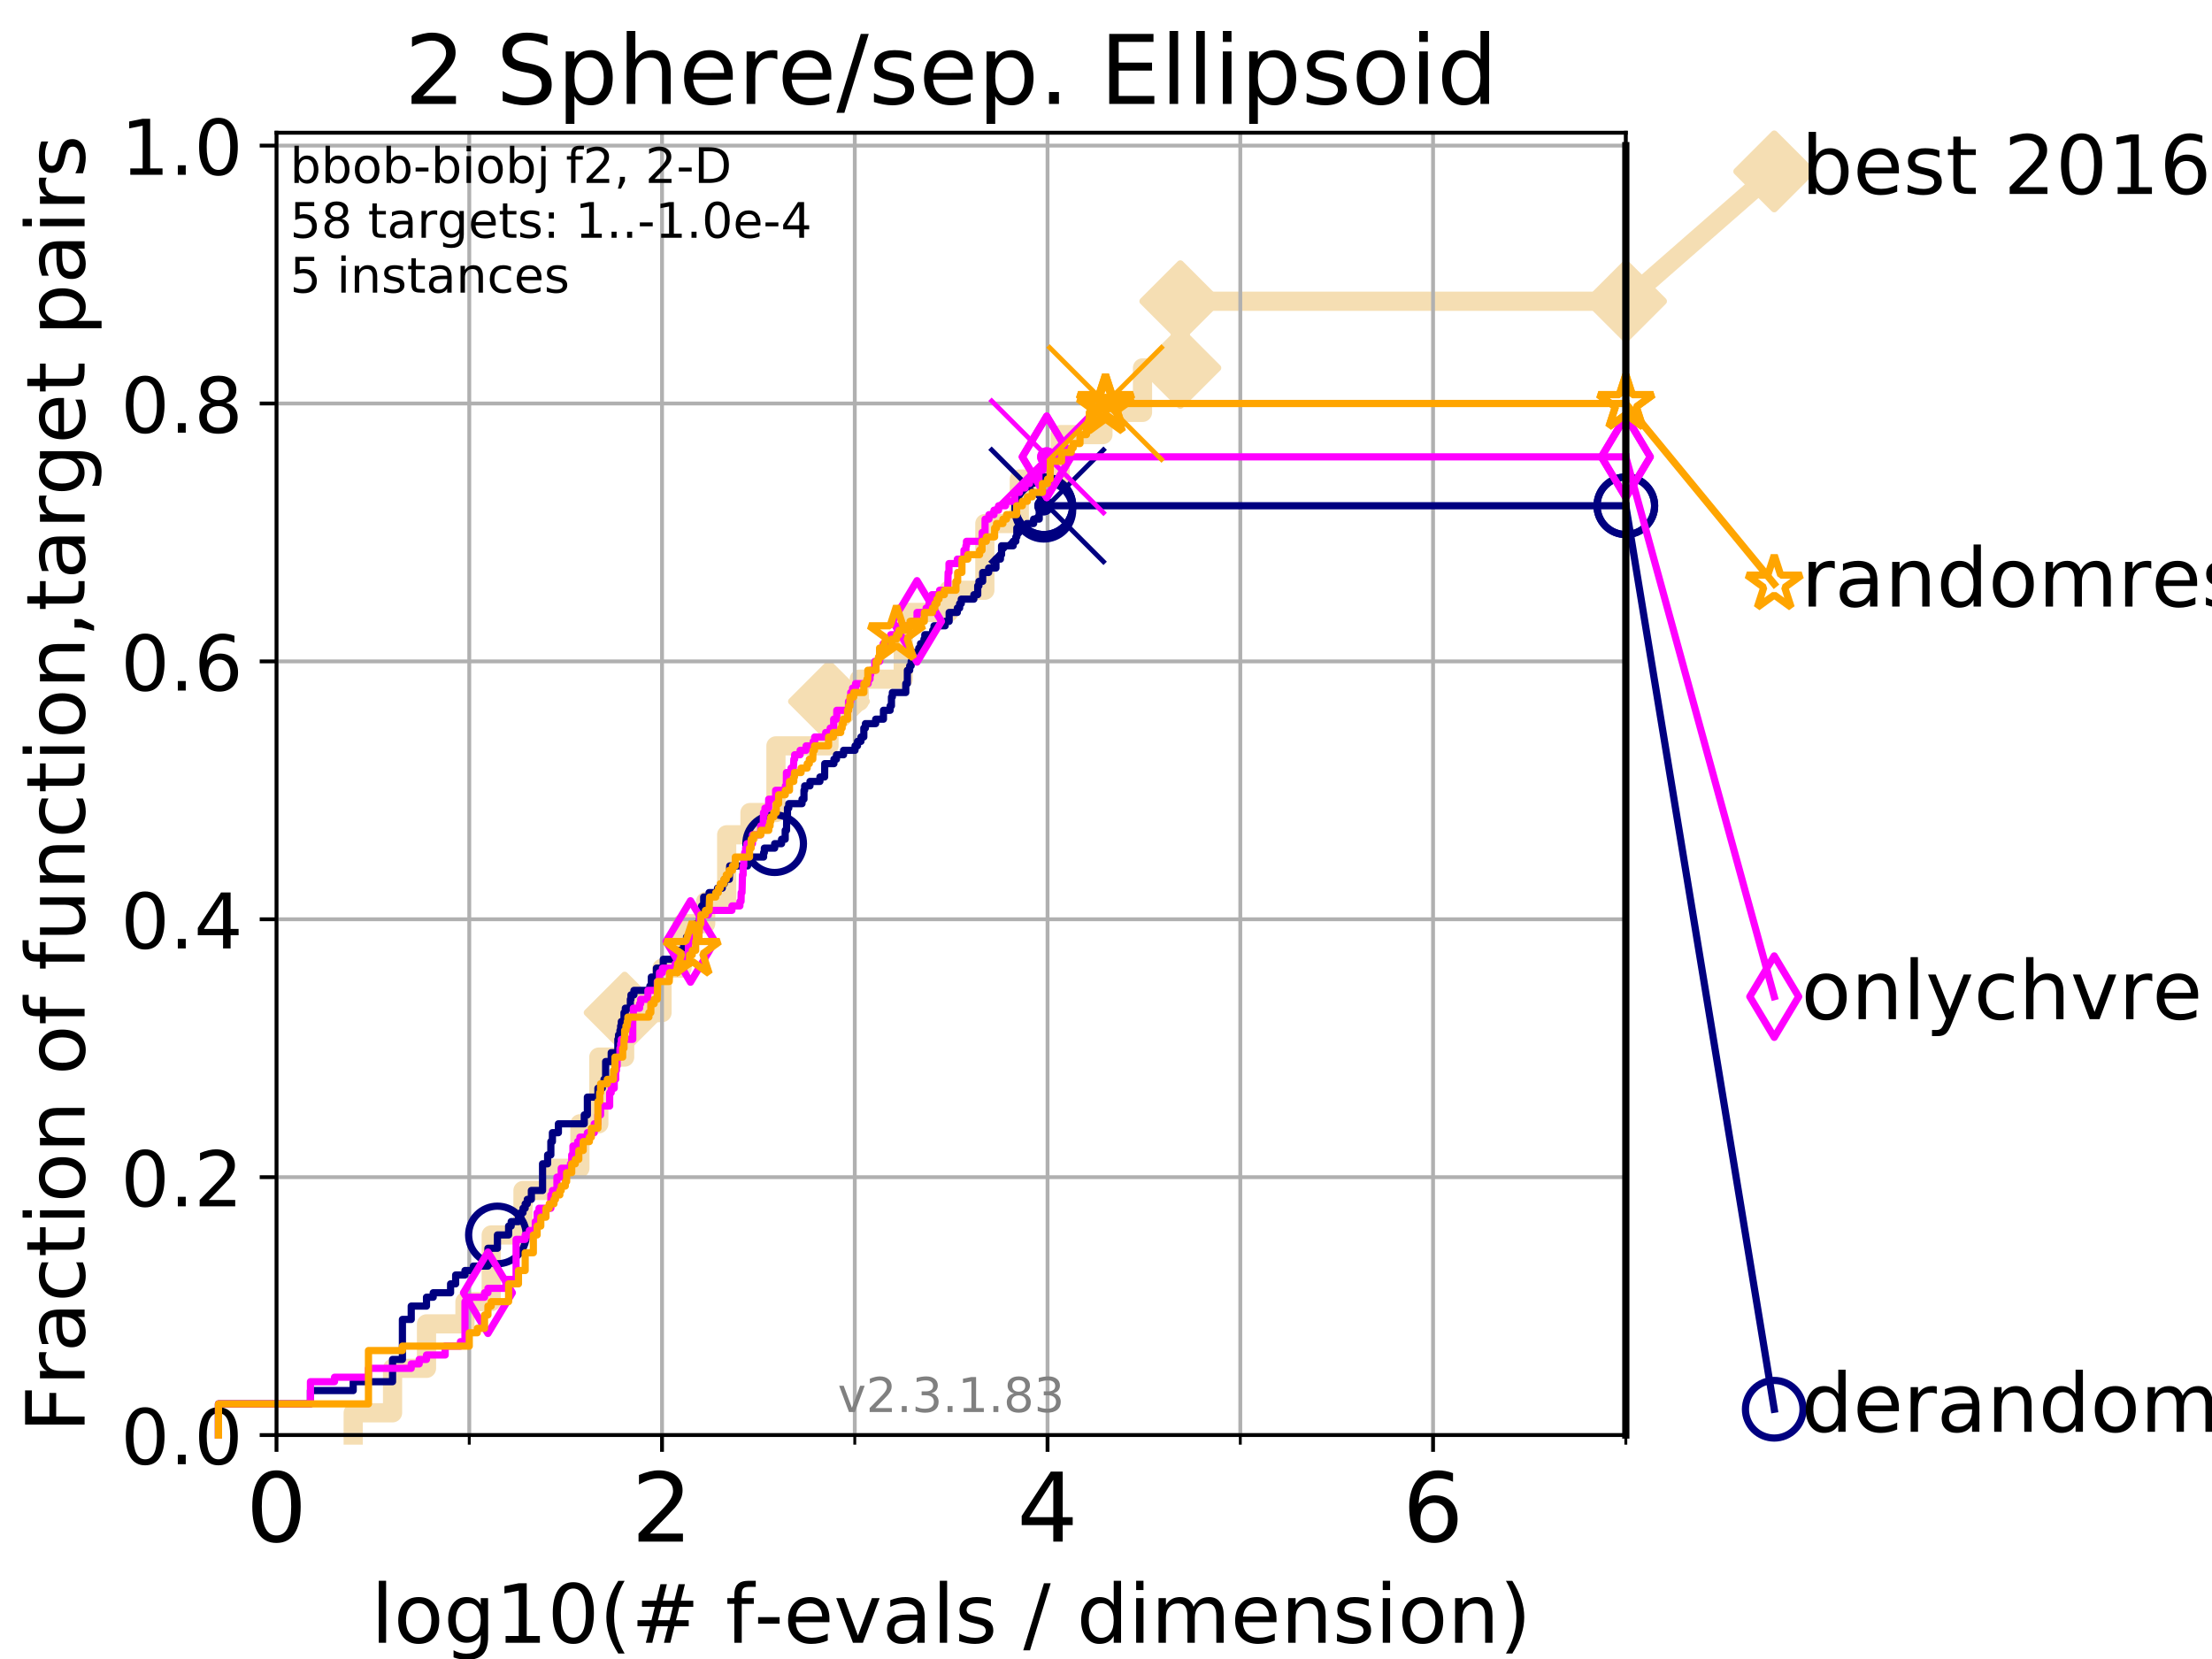 <?xml version="1.0" encoding="utf-8" standalone="no"?>
<!DOCTYPE svg PUBLIC "-//W3C//DTD SVG 1.1//EN"
  "http://www.w3.org/Graphics/SVG/1.1/DTD/svg11.dtd">
<!-- Created with matplotlib (https://matplotlib.org/) -->
<svg height="345.6pt" version="1.1" viewBox="0 0 460.8 345.6" width="460.8pt" xmlns="http://www.w3.org/2000/svg" xmlns:xlink="http://www.w3.org/1999/xlink">
 <defs>
  <style type="text/css">
*{stroke-linecap:butt;stroke-linejoin:round;}
  </style>
 </defs>
 <g id="figure_1">
  <g id="patch_1">
   <path d="M 0 345.6 
L 460.8 345.6 
L 460.8 0 
L 0 0 
z
" style="fill:#ffffff;"/>
  </g>
  <g id="axes_1">
   <g id="patch_2">
    <path d="M 57.6 298.944 
L 338.688 298.944 
L 338.688 27.648 
L 57.6 27.648 
z
" style="fill:#ffffff;"/>
   </g>
   <g id="line2d_1">
    <path d="M 73.579 298.944 
L 73.579 294.313 
L 81.776 294.313 
L 81.776 285.05 
L 88.847 285.05 
L 88.847 275.788 
L 96.861 275.788 
L 96.861 271.157 
L 102.331 271.157 
L 102.331 257.263 
L 108.949 257.263 
L 108.949 248.001 
L 114.419 248.001 
L 114.419 243.37 
L 120.806 243.37 
L 120.806 234.107 
L 124.744 234.107 
L 124.744 220.214 
L 130.128 220.214 
L 130.128 210.951 
L 137.911 210.951 
L 137.911 201.689 
L 142.079 201.689 
L 142.079 192.426 
L 147.01 192.426 
L 147.01 187.795 
L 151.381 187.795 
L 151.381 173.901 
L 156.236 173.901 
L 156.236 169.27 
L 161.645 169.27 
L 161.645 155.377 
L 172.697 155.377 
L 172.697 146.114 
L 179.008 146.114 
L 179.008 141.483 
L 188.161 141.483 
L 188.161 127.589 
L 197.625 127.589 
L 197.625 122.958 
L 205.164 122.958 
L 205.164 109.065 
L 212.343 109.065 
L 212.343 99.802 
L 220.856 99.802 
L 220.856 90.54 
L 229.765 90.54 
L 229.765 85.909 
L 238.004 85.909 
L 238.004 76.646 
L 245.884 76.646 
L 245.884 62.753 
L 338.688 62.753 
" style="fill:none;stroke:#f5deb3;stroke-linecap:square;stroke-width:4;"/>
   </g>
   <g id="line2d_2">
    <defs>
     <path d="M 0 7.778 
L 7.778 0 
L 0 -7.778 
L -7.778 0 
z
" id="m2ed53f6678" style="stroke:#f5deb3;stroke-linejoin:miter;stroke-width:1.5;"/>
    </defs>
    <g>
     <use style="fill:#f5deb3;stroke:#f5deb3;stroke-linejoin:miter;stroke-width:1.5;" x="130.128" xlink:href="#m2ed53f6678" y="210.951"/>
     <use style="fill:#f5deb3;stroke:#f5deb3;stroke-linejoin:miter;stroke-width:1.5;" x="172.697" xlink:href="#m2ed53f6678" y="146.114"/>
     <use style="fill:#f5deb3;stroke:#f5deb3;stroke-linejoin:miter;stroke-width:1.5;" x="245.884" xlink:href="#m2ed53f6678" y="76.646"/>
     <use style="fill:#f5deb3;stroke:#f5deb3;stroke-linejoin:miter;stroke-width:1.5;" x="245.884" xlink:href="#m2ed53f6678" y="62.753"/>
     <use style="fill:#f5deb3;stroke:#f5deb3;stroke-linejoin:miter;stroke-width:1.5;" x="338.688" xlink:href="#m2ed53f6678" y="62.753"/>
    </g>
   </g>
   <g id="line2d_3">
    <path style="fill:none;stroke:#f5deb3;stroke-linecap:square;stroke-width:4;"/>
    <g/>
   </g>
   <g id="line2d_4">
    <path d="M 338.688 62.753 
L 369.608 35.706 
" style="fill:none;stroke:#f5deb3;stroke-linecap:square;stroke-width:4;"/>
    <g>
     <use style="fill:#f5deb3;stroke:#f5deb3;stroke-linejoin:miter;stroke-width:1.5;" x="338.688" xlink:href="#m2ed53f6678" y="62.753"/>
     <use style="fill:#f5deb3;stroke:#f5deb3;stroke-linejoin:miter;stroke-width:1.5;" x="369.608" xlink:href="#m2ed53f6678" y="35.706"/>
    </g>
   </g>
   <g id="matplotlib.axis_1">
    <g id="xtick_1">
     <g id="line2d_5">
      <path clip-path="url(#p93e0a1693c)" d="M 57.6 298.944 
L 57.6 27.648 
" style="fill:none;stroke:#b0b0b0;stroke-linecap:square;stroke-width:0.8;"/>
     </g>
     <g id="line2d_6">
      <defs>
       <path d="M 0 0 
L 0 3.5 
" id="m97ee29eb61" style="stroke:#000000;stroke-width:0.8;"/>
      </defs>
      <g>
       <use style="stroke:#000000;stroke-width:0.8;" x="57.6" xlink:href="#m97ee29eb61" y="298.944"/>
      </g>
     </g>
     <g id="text_1">
      <!-- 0 -->
      <defs>
       <path d="M 31.781 66.406 
Q 24.172 66.406 20.328 58.906 
Q 16.5 51.422 16.5 36.375 
Q 16.5 21.391 20.328 13.891 
Q 24.172 6.391 31.781 6.391 
Q 39.453 6.391 43.281 13.891 
Q 47.125 21.391 47.125 36.375 
Q 47.125 51.422 43.281 58.906 
Q 39.453 66.406 31.781 66.406 
z
M 31.781 74.219 
Q 44.047 74.219 50.516 64.516 
Q 56.984 54.828 56.984 36.375 
Q 56.984 17.969 50.516 8.266 
Q 44.047 -1.422 31.781 -1.422 
Q 19.531 -1.422 13.062 8.266 
Q 6.594 17.969 6.594 36.375 
Q 6.594 54.828 13.062 64.516 
Q 19.531 74.219 31.781 74.219 
z
" id="DejaVuSans-48"/>
      </defs>
      <g transform="translate(51.237 321.141)scale(0.2 -0.2)">
       <use xlink:href="#DejaVuSans-48"/>
      </g>
     </g>
    </g>
    <g id="xtick_2">
     <g id="line2d_7">
      <path clip-path="url(#p93e0a1693c)" d="M 137.911 298.944 
L 137.911 27.648 
" style="fill:none;stroke:#b0b0b0;stroke-linecap:square;stroke-width:0.8;"/>
     </g>
     <g id="line2d_8">
      <g>
       <use style="stroke:#000000;stroke-width:0.8;" x="137.911" xlink:href="#m97ee29eb61" y="298.944"/>
      </g>
     </g>
     <g id="text_2">
      <!-- 2 -->
      <defs>
       <path d="M 19.188 8.297 
L 53.609 8.297 
L 53.609 0 
L 7.328 0 
L 7.328 8.297 
Q 12.938 14.109 22.625 23.891 
Q 32.328 33.688 34.812 36.531 
Q 39.547 41.844 41.422 45.531 
Q 43.312 49.219 43.312 52.781 
Q 43.312 58.594 39.234 62.25 
Q 35.156 65.922 28.609 65.922 
Q 23.969 65.922 18.812 64.312 
Q 13.672 62.703 7.812 59.422 
L 7.812 69.391 
Q 13.766 71.781 18.938 73 
Q 24.125 74.219 28.422 74.219 
Q 39.75 74.219 46.484 68.547 
Q 53.219 62.891 53.219 53.422 
Q 53.219 48.922 51.531 44.891 
Q 49.859 40.875 45.406 35.406 
Q 44.188 33.984 37.641 27.219 
Q 31.109 20.453 19.188 8.297 
z
" id="DejaVuSans-50"/>
      </defs>
      <g transform="translate(131.548 321.141)scale(0.2 -0.2)">
       <use xlink:href="#DejaVuSans-50"/>
      </g>
     </g>
    </g>
    <g id="xtick_3">
     <g id="line2d_9">
      <path clip-path="url(#p93e0a1693c)" d="M 218.222 298.944 
L 218.222 27.648 
" style="fill:none;stroke:#b0b0b0;stroke-linecap:square;stroke-width:0.8;"/>
     </g>
     <g id="line2d_10">
      <g>
       <use style="stroke:#000000;stroke-width:0.8;" x="218.222" xlink:href="#m97ee29eb61" y="298.944"/>
      </g>
     </g>
     <g id="text_3">
      <!-- 4 -->
      <defs>
       <path d="M 37.797 64.312 
L 12.891 25.391 
L 37.797 25.391 
z
M 35.203 72.906 
L 47.609 72.906 
L 47.609 25.391 
L 58.016 25.391 
L 58.016 17.188 
L 47.609 17.188 
L 47.609 0 
L 37.797 0 
L 37.797 17.188 
L 4.891 17.188 
L 4.891 26.703 
z
" id="DejaVuSans-52"/>
      </defs>
      <g transform="translate(211.859 321.141)scale(0.2 -0.2)">
       <use xlink:href="#DejaVuSans-52"/>
      </g>
     </g>
    </g>
    <g id="xtick_4">
     <g id="line2d_11">
      <path clip-path="url(#p93e0a1693c)" d="M 298.533 298.944 
L 298.533 27.648 
" style="fill:none;stroke:#b0b0b0;stroke-linecap:square;stroke-width:0.8;"/>
     </g>
     <g id="line2d_12">
      <g>
       <use style="stroke:#000000;stroke-width:0.8;" x="298.533" xlink:href="#m97ee29eb61" y="298.944"/>
      </g>
     </g>
     <g id="text_4">
      <!-- 6 -->
      <defs>
       <path d="M 33.016 40.375 
Q 26.375 40.375 22.484 35.828 
Q 18.609 31.297 18.609 23.391 
Q 18.609 15.531 22.484 10.953 
Q 26.375 6.391 33.016 6.391 
Q 39.656 6.391 43.531 10.953 
Q 47.406 15.531 47.406 23.391 
Q 47.406 31.297 43.531 35.828 
Q 39.656 40.375 33.016 40.375 
z
M 52.594 71.297 
L 52.594 62.312 
Q 48.875 64.062 45.094 64.984 
Q 41.312 65.922 37.594 65.922 
Q 27.828 65.922 22.672 59.328 
Q 17.531 52.734 16.797 39.406 
Q 19.672 43.656 24.016 45.922 
Q 28.375 48.188 33.594 48.188 
Q 44.578 48.188 50.953 41.516 
Q 57.328 34.859 57.328 23.391 
Q 57.328 12.156 50.688 5.359 
Q 44.047 -1.422 33.016 -1.422 
Q 20.359 -1.422 13.672 8.266 
Q 6.984 17.969 6.984 36.375 
Q 6.984 53.656 15.188 63.938 
Q 23.391 74.219 37.203 74.219 
Q 40.922 74.219 44.703 73.484 
Q 48.484 72.75 52.594 71.297 
z
" id="DejaVuSans-54"/>
      </defs>
      <g transform="translate(292.17 321.141)scale(0.2 -0.2)">
       <use xlink:href="#DejaVuSans-54"/>
      </g>
     </g>
    </g>
    <g id="xtick_5">
     <g id="line2d_13">
      <path clip-path="url(#p93e0a1693c)" d="M 97.755 298.944 
L 97.755 27.648 
" style="fill:none;stroke:#b0b0b0;stroke-linecap:square;stroke-width:0.8;"/>
     </g>
     <g id="line2d_14">
      <defs>
       <path d="M 0 0 
L 0 2 
" id="mc17b450001" style="stroke:#000000;stroke-width:0.6;"/>
      </defs>
      <g>
       <use style="stroke:#000000;stroke-width:0.6;" x="97.755" xlink:href="#mc17b450001" y="298.944"/>
      </g>
     </g>
    </g>
    <g id="xtick_6">
     <g id="line2d_15">
      <path clip-path="url(#p93e0a1693c)" d="M 178.066 298.944 
L 178.066 27.648 
" style="fill:none;stroke:#b0b0b0;stroke-linecap:square;stroke-width:0.8;"/>
     </g>
     <g id="line2d_16">
      <g>
       <use style="stroke:#000000;stroke-width:0.6;" x="178.066" xlink:href="#mc17b450001" y="298.944"/>
      </g>
     </g>
    </g>
    <g id="xtick_7">
     <g id="line2d_17">
      <path clip-path="url(#p93e0a1693c)" d="M 258.377 298.944 
L 258.377 27.648 
" style="fill:none;stroke:#b0b0b0;stroke-linecap:square;stroke-width:0.8;"/>
     </g>
     <g id="line2d_18">
      <g>
       <use style="stroke:#000000;stroke-width:0.6;" x="258.377" xlink:href="#mc17b450001" y="298.944"/>
      </g>
     </g>
    </g>
    <g id="xtick_8">
     <g id="line2d_19">
      <path clip-path="url(#p93e0a1693c)" d="M 338.688 298.944 
L 338.688 27.648 
" style="fill:none;stroke:#b0b0b0;stroke-linecap:square;stroke-width:0.8;"/>
     </g>
     <g id="line2d_20">
      <g>
       <use style="stroke:#000000;stroke-width:0.6;" x="338.688" xlink:href="#mc17b450001" y="298.944"/>
      </g>
     </g>
    </g>
    <g id="text_5">
     <!-- log10(# f-evals / dimension) -->
     <defs>
      <path d="M 9.422 75.984 
L 18.406 75.984 
L 18.406 0 
L 9.422 0 
z
" id="DejaVuSans-108"/>
      <path d="M 30.609 48.391 
Q 23.391 48.391 19.188 42.75 
Q 14.984 37.109 14.984 27.297 
Q 14.984 17.484 19.156 11.844 
Q 23.344 6.203 30.609 6.203 
Q 37.797 6.203 41.984 11.859 
Q 46.188 17.531 46.188 27.297 
Q 46.188 37.016 41.984 42.703 
Q 37.797 48.391 30.609 48.391 
z
M 30.609 56 
Q 42.328 56 49.016 48.375 
Q 55.719 40.766 55.719 27.297 
Q 55.719 13.875 49.016 6.219 
Q 42.328 -1.422 30.609 -1.422 
Q 18.844 -1.422 12.172 6.219 
Q 5.516 13.875 5.516 27.297 
Q 5.516 40.766 12.172 48.375 
Q 18.844 56 30.609 56 
z
" id="DejaVuSans-111"/>
      <path d="M 45.406 27.984 
Q 45.406 37.75 41.375 43.109 
Q 37.359 48.484 30.078 48.484 
Q 22.859 48.484 18.828 43.109 
Q 14.797 37.75 14.797 27.984 
Q 14.797 18.266 18.828 12.891 
Q 22.859 7.516 30.078 7.516 
Q 37.359 7.516 41.375 12.891 
Q 45.406 18.266 45.406 27.984 
z
M 54.391 6.781 
Q 54.391 -7.172 48.188 -13.984 
Q 42 -20.797 29.203 -20.797 
Q 24.469 -20.797 20.266 -20.094 
Q 16.062 -19.391 12.109 -17.922 
L 12.109 -9.188 
Q 16.062 -11.328 19.922 -12.344 
Q 23.781 -13.375 27.781 -13.375 
Q 36.625 -13.375 41.016 -8.766 
Q 45.406 -4.156 45.406 5.172 
L 45.406 9.625 
Q 42.625 4.781 38.281 2.391 
Q 33.938 0 27.875 0 
Q 17.828 0 11.672 7.656 
Q 5.516 15.328 5.516 27.984 
Q 5.516 40.672 11.672 48.328 
Q 17.828 56 27.875 56 
Q 33.938 56 38.281 53.609 
Q 42.625 51.219 45.406 46.391 
L 45.406 54.688 
L 54.391 54.688 
z
" id="DejaVuSans-103"/>
      <path d="M 12.406 8.297 
L 28.516 8.297 
L 28.516 63.922 
L 10.984 60.406 
L 10.984 69.391 
L 28.422 72.906 
L 38.281 72.906 
L 38.281 8.297 
L 54.391 8.297 
L 54.391 0 
L 12.406 0 
z
" id="DejaVuSans-49"/>
      <path d="M 31 75.875 
Q 24.469 64.656 21.281 53.656 
Q 18.109 42.672 18.109 31.391 
Q 18.109 20.125 21.312 9.062 
Q 24.516 -2 31 -13.188 
L 23.188 -13.188 
Q 15.875 -1.703 12.234 9.375 
Q 8.594 20.453 8.594 31.391 
Q 8.594 42.281 12.203 53.312 
Q 15.828 64.359 23.188 75.875 
z
" id="DejaVuSans-40"/>
      <path d="M 51.125 44 
L 36.922 44 
L 32.812 27.688 
L 47.125 27.688 
z
M 43.797 71.781 
L 38.719 51.516 
L 52.984 51.516 
L 58.109 71.781 
L 65.922 71.781 
L 60.891 51.516 
L 76.125 51.516 
L 76.125 44 
L 58.984 44 
L 54.984 27.688 
L 70.516 27.688 
L 70.516 20.219 
L 53.078 20.219 
L 48 0 
L 40.188 0 
L 45.219 20.219 
L 30.906 20.219 
L 25.875 0 
L 18.016 0 
L 23.094 20.219 
L 7.719 20.219 
L 7.719 27.688 
L 24.906 27.688 
L 29 44 
L 13.281 44 
L 13.281 51.516 
L 30.906 51.516 
L 35.891 71.781 
z
" id="DejaVuSans-35"/>
      <path id="DejaVuSans-32"/>
      <path d="M 37.109 75.984 
L 37.109 68.5 
L 28.516 68.5 
Q 23.688 68.5 21.797 66.547 
Q 19.922 64.594 19.922 59.516 
L 19.922 54.688 
L 34.719 54.688 
L 34.719 47.703 
L 19.922 47.703 
L 19.922 0 
L 10.891 0 
L 10.891 47.703 
L 2.297 47.703 
L 2.297 54.688 
L 10.891 54.688 
L 10.891 58.5 
Q 10.891 67.625 15.141 71.797 
Q 19.391 75.984 28.609 75.984 
z
" id="DejaVuSans-102"/>
      <path d="M 4.891 31.391 
L 31.203 31.391 
L 31.203 23.391 
L 4.891 23.391 
z
" id="DejaVuSans-45"/>
      <path d="M 56.203 29.594 
L 56.203 25.203 
L 14.891 25.203 
Q 15.484 15.922 20.484 11.062 
Q 25.484 6.203 34.422 6.203 
Q 39.594 6.203 44.453 7.469 
Q 49.312 8.734 54.109 11.281 
L 54.109 2.781 
Q 49.266 0.734 44.188 -0.344 
Q 39.109 -1.422 33.891 -1.422 
Q 20.797 -1.422 13.156 6.188 
Q 5.516 13.812 5.516 26.812 
Q 5.516 40.234 12.766 48.109 
Q 20.016 56 32.328 56 
Q 43.359 56 49.781 48.891 
Q 56.203 41.797 56.203 29.594 
z
M 47.219 32.234 
Q 47.125 39.594 43.094 43.984 
Q 39.062 48.391 32.422 48.391 
Q 24.906 48.391 20.391 44.141 
Q 15.875 39.891 15.188 32.172 
z
" id="DejaVuSans-101"/>
      <path d="M 2.984 54.688 
L 12.5 54.688 
L 29.594 8.797 
L 46.688 54.688 
L 56.203 54.688 
L 35.688 0 
L 23.484 0 
z
" id="DejaVuSans-118"/>
      <path d="M 34.281 27.484 
Q 23.391 27.484 19.188 25 
Q 14.984 22.516 14.984 16.5 
Q 14.984 11.719 18.141 8.906 
Q 21.297 6.109 26.703 6.109 
Q 34.188 6.109 38.703 11.406 
Q 43.219 16.703 43.219 25.484 
L 43.219 27.484 
z
M 52.203 31.203 
L 52.203 0 
L 43.219 0 
L 43.219 8.297 
Q 40.141 3.328 35.547 0.953 
Q 30.953 -1.422 24.312 -1.422 
Q 15.922 -1.422 10.953 3.297 
Q 6 8.016 6 15.922 
Q 6 25.141 12.172 29.828 
Q 18.359 34.516 30.609 34.516 
L 43.219 34.516 
L 43.219 35.406 
Q 43.219 41.609 39.141 45 
Q 35.062 48.391 27.688 48.391 
Q 23 48.391 18.547 47.266 
Q 14.109 46.141 10.016 43.891 
L 10.016 52.203 
Q 14.938 54.109 19.578 55.047 
Q 24.219 56 28.609 56 
Q 40.484 56 46.344 49.844 
Q 52.203 43.703 52.203 31.203 
z
" id="DejaVuSans-97"/>
      <path d="M 44.281 53.078 
L 44.281 44.578 
Q 40.484 46.531 36.375 47.5 
Q 32.281 48.484 27.875 48.484 
Q 21.188 48.484 17.844 46.438 
Q 14.5 44.391 14.5 40.281 
Q 14.5 37.156 16.891 35.375 
Q 19.281 33.594 26.516 31.984 
L 29.594 31.297 
Q 39.156 29.25 43.188 25.516 
Q 47.219 21.781 47.219 15.094 
Q 47.219 7.469 41.188 3.016 
Q 35.156 -1.422 24.609 -1.422 
Q 20.219 -1.422 15.453 -0.562 
Q 10.688 0.297 5.422 2 
L 5.422 11.281 
Q 10.406 8.688 15.234 7.391 
Q 20.062 6.109 24.812 6.109 
Q 31.156 6.109 34.562 8.281 
Q 37.984 10.453 37.984 14.406 
Q 37.984 18.062 35.516 20.016 
Q 33.062 21.969 24.703 23.781 
L 21.578 24.516 
Q 13.234 26.266 9.516 29.906 
Q 5.812 33.547 5.812 39.891 
Q 5.812 47.609 11.281 51.797 
Q 16.75 56 26.812 56 
Q 31.781 56 36.172 55.266 
Q 40.578 54.547 44.281 53.078 
z
" id="DejaVuSans-115"/>
      <path d="M 25.391 72.906 
L 33.688 72.906 
L 8.297 -9.281 
L 0 -9.281 
z
" id="DejaVuSans-47"/>
      <path d="M 45.406 46.391 
L 45.406 75.984 
L 54.391 75.984 
L 54.391 0 
L 45.406 0 
L 45.406 8.203 
Q 42.578 3.328 38.25 0.953 
Q 33.938 -1.422 27.875 -1.422 
Q 17.969 -1.422 11.734 6.484 
Q 5.516 14.406 5.516 27.297 
Q 5.516 40.188 11.734 48.094 
Q 17.969 56 27.875 56 
Q 33.938 56 38.25 53.625 
Q 42.578 51.266 45.406 46.391 
z
M 14.797 27.297 
Q 14.797 17.391 18.875 11.75 
Q 22.953 6.109 30.078 6.109 
Q 37.203 6.109 41.297 11.75 
Q 45.406 17.391 45.406 27.297 
Q 45.406 37.203 41.297 42.844 
Q 37.203 48.484 30.078 48.484 
Q 22.953 48.484 18.875 42.844 
Q 14.797 37.203 14.797 27.297 
z
" id="DejaVuSans-100"/>
      <path d="M 9.422 54.688 
L 18.406 54.688 
L 18.406 0 
L 9.422 0 
z
M 9.422 75.984 
L 18.406 75.984 
L 18.406 64.594 
L 9.422 64.594 
z
" id="DejaVuSans-105"/>
      <path d="M 52 44.188 
Q 55.375 50.25 60.062 53.125 
Q 64.75 56 71.094 56 
Q 79.641 56 84.281 50.016 
Q 88.922 44.047 88.922 33.016 
L 88.922 0 
L 79.891 0 
L 79.891 32.719 
Q 79.891 40.578 77.094 44.375 
Q 74.312 48.188 68.609 48.188 
Q 61.625 48.188 57.562 43.547 
Q 53.516 38.922 53.516 30.906 
L 53.516 0 
L 44.484 0 
L 44.484 32.719 
Q 44.484 40.625 41.703 44.406 
Q 38.922 48.188 33.109 48.188 
Q 26.219 48.188 22.156 43.531 
Q 18.109 38.875 18.109 30.906 
L 18.109 0 
L 9.078 0 
L 9.078 54.688 
L 18.109 54.688 
L 18.109 46.188 
Q 21.188 51.219 25.484 53.609 
Q 29.781 56 35.688 56 
Q 41.656 56 45.828 52.969 
Q 50 49.953 52 44.188 
z
" id="DejaVuSans-109"/>
      <path d="M 54.891 33.016 
L 54.891 0 
L 45.906 0 
L 45.906 32.719 
Q 45.906 40.484 42.875 44.328 
Q 39.844 48.188 33.797 48.188 
Q 26.516 48.188 22.312 43.547 
Q 18.109 38.922 18.109 30.906 
L 18.109 0 
L 9.078 0 
L 9.078 54.688 
L 18.109 54.688 
L 18.109 46.188 
Q 21.344 51.125 25.703 53.562 
Q 30.078 56 35.797 56 
Q 45.219 56 50.047 50.172 
Q 54.891 44.344 54.891 33.016 
z
" id="DejaVuSans-110"/>
      <path d="M 8.016 75.875 
L 15.828 75.875 
Q 23.141 64.359 26.781 53.312 
Q 30.422 42.281 30.422 31.391 
Q 30.422 20.453 26.781 9.375 
Q 23.141 -1.703 15.828 -13.188 
L 8.016 -13.188 
Q 14.5 -2 17.703 9.062 
Q 20.906 20.125 20.906 31.391 
Q 20.906 42.672 17.703 53.656 
Q 14.5 64.656 8.016 75.875 
z
" id="DejaVuSans-41"/>
     </defs>
     <g transform="translate(77.303 342.218)scale(0.17 -0.17)">
      <use xlink:href="#DejaVuSans-108"/>
      <use x="27.783" xlink:href="#DejaVuSans-111"/>
      <use x="88.965" xlink:href="#DejaVuSans-103"/>
      <use x="152.441" xlink:href="#DejaVuSans-49"/>
      <use x="216.064" xlink:href="#DejaVuSans-48"/>
      <use x="279.688" xlink:href="#DejaVuSans-40"/>
      <use x="318.701" xlink:href="#DejaVuSans-35"/>
      <use x="402.49" xlink:href="#DejaVuSans-32"/>
      <use x="434.277" xlink:href="#DejaVuSans-102"/>
      <use x="469.404" xlink:href="#DejaVuSans-45"/>
      <use x="505.488" xlink:href="#DejaVuSans-101"/>
      <use x="567.012" xlink:href="#DejaVuSans-118"/>
      <use x="626.191" xlink:href="#DejaVuSans-97"/>
      <use x="687.471" xlink:href="#DejaVuSans-108"/>
      <use x="715.254" xlink:href="#DejaVuSans-115"/>
      <use x="767.354" xlink:href="#DejaVuSans-32"/>
      <use x="799.141" xlink:href="#DejaVuSans-47"/>
      <use x="832.832" xlink:href="#DejaVuSans-32"/>
      <use x="864.619" xlink:href="#DejaVuSans-100"/>
      <use x="928.096" xlink:href="#DejaVuSans-105"/>
      <use x="955.879" xlink:href="#DejaVuSans-109"/>
      <use x="1053.291" xlink:href="#DejaVuSans-101"/>
      <use x="1114.814" xlink:href="#DejaVuSans-110"/>
      <use x="1178.193" xlink:href="#DejaVuSans-115"/>
      <use x="1230.293" xlink:href="#DejaVuSans-105"/>
      <use x="1258.076" xlink:href="#DejaVuSans-111"/>
      <use x="1319.258" xlink:href="#DejaVuSans-110"/>
      <use x="1382.637" xlink:href="#DejaVuSans-41"/>
     </g>
    </g>
   </g>
   <g id="matplotlib.axis_2">
    <g id="ytick_1">
     <g id="line2d_21">
      <path clip-path="url(#p93e0a1693c)" d="M 57.6 298.944 
L 338.688 298.944 
" style="fill:none;stroke:#b0b0b0;stroke-linecap:square;stroke-width:0.8;"/>
     </g>
     <g id="line2d_22">
      <defs>
       <path d="M 0 0 
L -3.5 0 
" id="mde1e4e19cb" style="stroke:#000000;stroke-width:0.8;"/>
      </defs>
      <g>
       <use style="stroke:#000000;stroke-width:0.8;" x="57.6" xlink:href="#mde1e4e19cb" y="298.944"/>
      </g>
     </g>
     <g id="text_6">
      <!-- 0.0 -->
      <defs>
       <path d="M 10.688 12.406 
L 21 12.406 
L 21 0 
L 10.688 0 
z
" id="DejaVuSans-46"/>
      </defs>
      <g transform="translate(25.155 305.023)scale(0.16 -0.16)">
       <use xlink:href="#DejaVuSans-48"/>
       <use x="63.623" xlink:href="#DejaVuSans-46"/>
       <use x="95.41" xlink:href="#DejaVuSans-48"/>
      </g>
     </g>
    </g>
    <g id="ytick_2">
     <g id="line2d_23">
      <path clip-path="url(#p93e0a1693c)" d="M 57.6 245.222 
L 338.688 245.222 
" style="fill:none;stroke:#b0b0b0;stroke-linecap:square;stroke-width:0.8;"/>
     </g>
     <g id="line2d_24">
      <g>
       <use style="stroke:#000000;stroke-width:0.8;" x="57.6" xlink:href="#mde1e4e19cb" y="245.222"/>
      </g>
     </g>
     <g id="text_7">
      <!-- 0.2 -->
      <g transform="translate(25.155 251.301)scale(0.16 -0.16)">
       <use xlink:href="#DejaVuSans-48"/>
       <use x="63.623" xlink:href="#DejaVuSans-46"/>
       <use x="95.41" xlink:href="#DejaVuSans-50"/>
      </g>
     </g>
    </g>
    <g id="ytick_3">
     <g id="line2d_25">
      <path clip-path="url(#p93e0a1693c)" d="M 57.6 191.5 
L 338.688 191.5 
" style="fill:none;stroke:#b0b0b0;stroke-linecap:square;stroke-width:0.8;"/>
     </g>
     <g id="line2d_26">
      <g>
       <use style="stroke:#000000;stroke-width:0.8;" x="57.6" xlink:href="#mde1e4e19cb" y="191.5"/>
      </g>
     </g>
     <g id="text_8">
      <!-- 0.4 -->
      <g transform="translate(25.155 197.579)scale(0.16 -0.16)">
       <use xlink:href="#DejaVuSans-48"/>
       <use x="63.623" xlink:href="#DejaVuSans-46"/>
       <use x="95.41" xlink:href="#DejaVuSans-52"/>
      </g>
     </g>
    </g>
    <g id="ytick_4">
     <g id="line2d_27">
      <path clip-path="url(#p93e0a1693c)" d="M 57.6 137.778 
L 338.688 137.778 
" style="fill:none;stroke:#b0b0b0;stroke-linecap:square;stroke-width:0.8;"/>
     </g>
     <g id="line2d_28">
      <g>
       <use style="stroke:#000000;stroke-width:0.8;" x="57.6" xlink:href="#mde1e4e19cb" y="137.778"/>
      </g>
     </g>
     <g id="text_9">
      <!-- 0.6 -->
      <g transform="translate(25.155 143.857)scale(0.16 -0.16)">
       <use xlink:href="#DejaVuSans-48"/>
       <use x="63.623" xlink:href="#DejaVuSans-46"/>
       <use x="95.41" xlink:href="#DejaVuSans-54"/>
      </g>
     </g>
    </g>
    <g id="ytick_5">
     <g id="line2d_29">
      <path clip-path="url(#p93e0a1693c)" d="M 57.6 84.056 
L 338.688 84.056 
" style="fill:none;stroke:#b0b0b0;stroke-linecap:square;stroke-width:0.8;"/>
     </g>
     <g id="line2d_30">
      <g>
       <use style="stroke:#000000;stroke-width:0.8;" x="57.6" xlink:href="#mde1e4e19cb" y="84.056"/>
      </g>
     </g>
     <g id="text_10">
      <!-- 0.8 -->
      <defs>
       <path d="M 31.781 34.625 
Q 24.75 34.625 20.719 30.859 
Q 16.703 27.094 16.703 20.516 
Q 16.703 13.922 20.719 10.156 
Q 24.75 6.391 31.781 6.391 
Q 38.812 6.391 42.859 10.172 
Q 46.922 13.969 46.922 20.516 
Q 46.922 27.094 42.891 30.859 
Q 38.875 34.625 31.781 34.625 
z
M 21.922 38.812 
Q 15.578 40.375 12.031 44.719 
Q 8.5 49.078 8.5 55.328 
Q 8.5 64.062 14.719 69.141 
Q 20.953 74.219 31.781 74.219 
Q 42.672 74.219 48.875 69.141 
Q 55.078 64.062 55.078 55.328 
Q 55.078 49.078 51.531 44.719 
Q 48 40.375 41.703 38.812 
Q 48.828 37.156 52.797 32.312 
Q 56.781 27.484 56.781 20.516 
Q 56.781 9.906 50.312 4.234 
Q 43.844 -1.422 31.781 -1.422 
Q 19.734 -1.422 13.25 4.234 
Q 6.781 9.906 6.781 20.516 
Q 6.781 27.484 10.781 32.312 
Q 14.797 37.156 21.922 38.812 
z
M 18.312 54.391 
Q 18.312 48.734 21.844 45.562 
Q 25.391 42.391 31.781 42.391 
Q 38.141 42.391 41.719 45.562 
Q 45.312 48.734 45.312 54.391 
Q 45.312 60.062 41.719 63.234 
Q 38.141 66.406 31.781 66.406 
Q 25.391 66.406 21.844 63.234 
Q 18.312 60.062 18.312 54.391 
z
" id="DejaVuSans-56"/>
      </defs>
      <g transform="translate(25.155 90.135)scale(0.16 -0.16)">
       <use xlink:href="#DejaVuSans-48"/>
       <use x="63.623" xlink:href="#DejaVuSans-46"/>
       <use x="95.41" xlink:href="#DejaVuSans-56"/>
      </g>
     </g>
    </g>
    <g id="ytick_6">
     <g id="line2d_31">
      <path clip-path="url(#p93e0a1693c)" d="M 57.6 30.334 
L 338.688 30.334 
" style="fill:none;stroke:#b0b0b0;stroke-linecap:square;stroke-width:0.8;"/>
     </g>
     <g id="line2d_32">
      <g>
       <use style="stroke:#000000;stroke-width:0.8;" x="57.6" xlink:href="#mde1e4e19cb" y="30.334"/>
      </g>
     </g>
     <g id="text_11">
      <!-- 1.0 -->
      <g transform="translate(25.155 36.413)scale(0.16 -0.16)">
       <use xlink:href="#DejaVuSans-49"/>
       <use x="63.623" xlink:href="#DejaVuSans-46"/>
       <use x="95.41" xlink:href="#DejaVuSans-48"/>
      </g>
     </g>
    </g>
    <g id="text_12">
     <!-- Fraction of function,target pairs -->
     <defs>
      <path d="M 9.812 72.906 
L 51.703 72.906 
L 51.703 64.594 
L 19.672 64.594 
L 19.672 43.109 
L 48.578 43.109 
L 48.578 34.812 
L 19.672 34.812 
L 19.672 0 
L 9.812 0 
z
" id="DejaVuSans-70"/>
      <path d="M 41.109 46.297 
Q 39.594 47.172 37.812 47.578 
Q 36.031 48 33.891 48 
Q 26.266 48 22.188 43.047 
Q 18.109 38.094 18.109 28.812 
L 18.109 0 
L 9.078 0 
L 9.078 54.688 
L 18.109 54.688 
L 18.109 46.188 
Q 20.953 51.172 25.484 53.578 
Q 30.031 56 36.531 56 
Q 37.453 56 38.578 55.875 
Q 39.703 55.766 41.062 55.516 
z
" id="DejaVuSans-114"/>
      <path d="M 48.781 52.594 
L 48.781 44.188 
Q 44.969 46.297 41.141 47.344 
Q 37.312 48.391 33.406 48.391 
Q 24.656 48.391 19.812 42.844 
Q 14.984 37.312 14.984 27.297 
Q 14.984 17.281 19.812 11.734 
Q 24.656 6.203 33.406 6.203 
Q 37.312 6.203 41.141 7.25 
Q 44.969 8.297 48.781 10.406 
L 48.781 2.094 
Q 45.016 0.344 40.984 -0.531 
Q 36.969 -1.422 32.422 -1.422 
Q 20.062 -1.422 12.781 6.344 
Q 5.516 14.109 5.516 27.297 
Q 5.516 40.672 12.859 48.328 
Q 20.219 56 33.016 56 
Q 37.156 56 41.109 55.141 
Q 45.062 54.297 48.781 52.594 
z
" id="DejaVuSans-99"/>
      <path d="M 18.312 70.219 
L 18.312 54.688 
L 36.812 54.688 
L 36.812 47.703 
L 18.312 47.703 
L 18.312 18.016 
Q 18.312 11.328 20.141 9.422 
Q 21.969 7.516 27.594 7.516 
L 36.812 7.516 
L 36.812 0 
L 27.594 0 
Q 17.188 0 13.234 3.875 
Q 9.281 7.766 9.281 18.016 
L 9.281 47.703 
L 2.688 47.703 
L 2.688 54.688 
L 9.281 54.688 
L 9.281 70.219 
z
" id="DejaVuSans-116"/>
      <path d="M 8.5 21.578 
L 8.5 54.688 
L 17.484 54.688 
L 17.484 21.922 
Q 17.484 14.156 20.5 10.266 
Q 23.531 6.391 29.594 6.391 
Q 36.859 6.391 41.078 11.031 
Q 45.312 15.672 45.312 23.688 
L 45.312 54.688 
L 54.297 54.688 
L 54.297 0 
L 45.312 0 
L 45.312 8.406 
Q 42.047 3.422 37.719 1 
Q 33.406 -1.422 27.688 -1.422 
Q 18.266 -1.422 13.375 4.438 
Q 8.5 10.297 8.5 21.578 
z
M 31.109 56 
z
" id="DejaVuSans-117"/>
      <path d="M 11.719 12.406 
L 22.016 12.406 
L 22.016 4 
L 14.016 -11.625 
L 7.719 -11.625 
L 11.719 4 
z
" id="DejaVuSans-44"/>
      <path d="M 18.109 8.203 
L 18.109 -20.797 
L 9.078 -20.797 
L 9.078 54.688 
L 18.109 54.688 
L 18.109 46.391 
Q 20.953 51.266 25.266 53.625 
Q 29.594 56 35.594 56 
Q 45.562 56 51.781 48.094 
Q 58.016 40.188 58.016 27.297 
Q 58.016 14.406 51.781 6.484 
Q 45.562 -1.422 35.594 -1.422 
Q 29.594 -1.422 25.266 0.953 
Q 20.953 3.328 18.109 8.203 
z
M 48.688 27.297 
Q 48.688 37.203 44.609 42.844 
Q 40.531 48.484 33.406 48.484 
Q 26.266 48.484 22.188 42.844 
Q 18.109 37.203 18.109 27.297 
Q 18.109 17.391 22.188 11.75 
Q 26.266 6.109 33.406 6.109 
Q 40.531 6.109 44.609 11.75 
Q 48.688 17.391 48.688 27.297 
z
" id="DejaVuSans-112"/>
     </defs>
     <g transform="translate(17.62 298.435)rotate(-90)scale(0.17 -0.17)">
      <use xlink:href="#DejaVuSans-70"/>
      <use x="57.41" xlink:href="#DejaVuSans-114"/>
      <use x="98.523" xlink:href="#DejaVuSans-97"/>
      <use x="159.803" xlink:href="#DejaVuSans-99"/>
      <use x="214.783" xlink:href="#DejaVuSans-116"/>
      <use x="253.992" xlink:href="#DejaVuSans-105"/>
      <use x="281.775" xlink:href="#DejaVuSans-111"/>
      <use x="342.957" xlink:href="#DejaVuSans-110"/>
      <use x="406.336" xlink:href="#DejaVuSans-32"/>
      <use x="438.123" xlink:href="#DejaVuSans-111"/>
      <use x="499.305" xlink:href="#DejaVuSans-102"/>
      <use x="534.51" xlink:href="#DejaVuSans-32"/>
      <use x="566.297" xlink:href="#DejaVuSans-102"/>
      <use x="601.502" xlink:href="#DejaVuSans-117"/>
      <use x="664.881" xlink:href="#DejaVuSans-110"/>
      <use x="728.26" xlink:href="#DejaVuSans-99"/>
      <use x="783.24" xlink:href="#DejaVuSans-116"/>
      <use x="822.449" xlink:href="#DejaVuSans-105"/>
      <use x="850.232" xlink:href="#DejaVuSans-111"/>
      <use x="911.414" xlink:href="#DejaVuSans-110"/>
      <use x="974.793" xlink:href="#DejaVuSans-44"/>
      <use x="1006.58" xlink:href="#DejaVuSans-116"/>
      <use x="1045.789" xlink:href="#DejaVuSans-97"/>
      <use x="1107.068" xlink:href="#DejaVuSans-114"/>
      <use x="1148.166" xlink:href="#DejaVuSans-103"/>
      <use x="1211.643" xlink:href="#DejaVuSans-101"/>
      <use x="1273.166" xlink:href="#DejaVuSans-116"/>
      <use x="1312.375" xlink:href="#DejaVuSans-32"/>
      <use x="1344.162" xlink:href="#DejaVuSans-112"/>
      <use x="1407.639" xlink:href="#DejaVuSans-97"/>
      <use x="1468.918" xlink:href="#DejaVuSans-105"/>
      <use x="1496.701" xlink:href="#DejaVuSans-114"/>
      <use x="1537.814" xlink:href="#DejaVuSans-115"/>
     </g>
    </g>
   </g>
   <g id="line2d_33">
    <defs>
     <path d="M 0 1.5 
C 0.398 1.5 0.779 1.342 1.061 1.061 
C 1.342 0.779 1.5 0.398 1.5 0 
C 1.5 -0.398 1.342 -0.779 1.061 -1.061 
C 0.779 -1.342 0.398 -1.5 0 -1.5 
C -0.398 -1.5 -0.779 -1.342 -1.061 -1.061 
C -1.342 -0.779 -1.5 -0.398 -1.5 0 
C -1.5 0.398 -1.342 0.779 -1.061 1.061 
C -0.779 1.342 -0.398 1.5 0 1.5 
z
" id="mfa06cc90e9" style="stroke:#f5deb3;"/>
    </defs>
    <g>
     <use style="fill:#f5deb3;stroke:#f5deb3;" x="245.884" xlink:href="#mfa06cc90e9" y="62.753"/>
     <use style="fill:#f5deb3;stroke:#f5deb3;" x="245.884" xlink:href="#mfa06cc90e9" y="62.753"/>
    </g>
   </g>
   <g id="line2d_34">
    <defs>
     <path d="M 0 1.5 
C 0.398 1.5 0.779 1.342 1.061 1.061 
C 1.342 0.779 1.5 0.398 1.5 0 
C 1.5 -0.398 1.342 -0.779 1.061 -1.061 
C 0.779 -1.342 0.398 -1.5 0 -1.5 
C -0.398 -1.5 -0.779 -1.342 -1.061 -1.061 
C -1.342 -0.779 -1.5 -0.398 -1.5 0 
C -1.5 0.398 -1.342 0.779 -1.061 1.061 
C -0.779 1.342 -0.398 1.5 0 1.5 
z
" id="m0b699a8a39" style="stroke:#000080;"/>
    </defs>
    <g>
     <use style="fill:#000080;stroke:#000080;" x="217.459" xlink:href="#m0b699a8a39" y="105.36"/>
     <use style="fill:#000080;stroke:#000080;" x="217.459" xlink:href="#m0b699a8a39" y="105.36"/>
    </g>
   </g>
   <g id="line2d_35">
    <path d="M 45.512 298.944 
L 45.512 292.46 
L 64.671 292.46 
L 64.671 289.682 
L 73.579 289.682 
L 73.579 287.829 
L 81.776 287.829 
L 81.776 283.198 
L 83.83 283.198 
L 83.83 274.862 
L 85.667 274.862 
L 85.667 272.083 
L 88.847 272.083 
L 88.847 270.231 
L 90.243 270.231 
L 90.243 269.304 
L 93.864 269.304 
L 93.864 267.452 
L 94.921 267.452 
L 94.921 265.599 
L 96.861 265.599 
L 96.861 264.673 
L 98.606 264.673 
L 98.606 263.747 
L 101.647 263.747 
L 101.647 260.042 
L 103.623 260.042 
L 103.623 257.263 
L 105.952 257.263 
L 105.952 255.411 
L 106.489 255.411 
L 106.489 254.484 
L 108.006 254.484 
L 108.006 253.558 
L 108.484 253.558 
L 108.484 252.632 
L 108.949 252.632 
L 108.949 251.706 
L 109.402 251.706 
L 109.402 250.779 
L 109.843 250.779 
L 109.843 249.853 
L 110.694 249.853 
L 110.694 248.001 
L 113.023 248.001 
L 113.023 242.443 
L 114.08 242.443 
L 114.08 240.591 
L 114.751 240.591 
L 114.751 237.812 
L 115.077 237.812 
L 115.077 235.96 
L 116.323 235.96 
L 116.323 234.107 
L 121.712 234.107 
L 121.712 232.255 
L 122.362 232.255 
L 122.362 228.55 
L 124.557 228.55 
L 124.557 226.697 
L 125.471 226.697 
L 125.471 225.771 
L 125.823 225.771 
L 125.823 224.845 
L 126.168 224.845 
L 126.168 221.14 
L 127.326 221.14 
L 127.326 219.287 
L 128.709 219.287 
L 128.709 216.509 
L 128.856 216.509 
L 128.856 215.582 
L 129.147 215.582 
L 129.147 214.656 
L 129.291 214.656 
L 129.291 213.73 
L 129.433 213.73 
L 129.433 212.804 
L 129.991 212.804 
L 129.991 210.951 
L 130.264 210.951 
L 130.264 210.025 
L 131.313 210.025 
L 131.313 208.172 
L 131.44 208.172 
L 131.44 207.246 
L 132.06 207.246 
L 132.06 206.32 
L 135.382 206.32 
L 135.382 205.394 
L 135.682 205.394 
L 135.682 203.541 
L 136.739 203.541 
L 136.739 201.689 
L 138.171 201.689 
L 138.171 199.836 
L 140.499 199.836 
L 140.499 197.984 
L 142.419 197.984 
L 142.419 197.057 
L 143.015 197.057 
L 143.015 195.205 
L 144.63 195.205 
L 144.63 193.353 
L 144.982 193.353 
L 144.982 192.426 
L 145.722 192.426 
L 145.722 191.5 
L 145.998 191.5 
L 145.998 189.648 
L 146.162 189.648 
L 146.162 188.721 
L 146.591 188.721 
L 146.591 186.869 
L 147.72 186.869 
L 147.72 185.943 
L 149.468 185.943 
L 149.468 185.016 
L 150.472 185.016 
L 150.472 184.09 
L 150.891 184.09 
L 150.891 183.164 
L 151.936 183.164 
L 152.014 180.385 
L 155.742 180.385 
L 155.742 179.459 
L 156.022 179.459 
L 156.022 178.533 
L 159.072 178.533 
L 159.072 177.606 
L 159.227 177.606 
L 159.227 176.68 
L 161.375 176.68 
L 161.375 175.754 
L 162.813 175.754 
L 162.813 174.828 
L 163.57 174.828 
L 163.57 172.975 
L 163.848 172.975 
L 163.887 170.196 
L 164.044 170.196 
L 164.044 168.344 
L 164.314 168.344 
L 164.314 167.418 
L 167.077 167.418 
L 167.077 166.492 
L 167.481 166.492 
L 167.481 164.639 
L 167.625 164.639 
L 167.625 163.713 
L 168.731 163.713 
L 168.731 162.787 
L 170.807 162.787 
L 170.807 161.86 
L 171.784 161.86 
L 171.809 159.082 
L 173.722 159.082 
L 173.722 158.155 
L 174.251 158.155 
L 174.251 157.229 
L 175.728 157.229 
L 175.728 156.303 
L 178.119 156.303 
L 178.119 155.377 
L 178.632 155.377 
L 178.632 154.45 
L 179.352 154.45 
L 179.352 153.524 
L 179.949 153.524 
L 179.949 151.672 
L 180.282 151.672 
L 180.282 150.745 
L 182.419 150.745 
L 182.419 149.819 
L 184.04 149.819 
L 184.04 147.967 
L 185.437 147.967 
L 185.437 147.04 
L 185.704 147.04 
L 185.704 145.188 
L 185.894 145.188 
L 185.894 144.262 
L 188.691 144.262 
L 188.691 142.409 
L 189.019 142.409 
L 189.024 139.631 
L 189.506 139.631 
L 189.506 138.704 
L 189.811 138.704 
L 189.811 137.778 
L 190.102 137.778 
L 190.102 135.926 
L 191.399 135.926 
L 191.399 134.999 
L 191.765 134.999 
L 191.765 134.073 
L 192.474 134.073 
L 192.474 133.147 
L 192.656 133.147 
L 192.656 132.221 
L 194.295 132.221 
L 194.295 131.294 
L 194.571 131.294 
L 194.571 130.368 
L 196.9 130.368 
L 196.9 129.442 
L 197.724 129.442 
L 197.724 127.589 
L 199.431 127.589 
L 199.431 126.663 
L 199.911 126.663 
L 199.911 125.737 
L 200.254 125.737 
L 200.254 124.811 
L 202.872 124.811 
L 202.872 123.884 
L 203.675 123.884 
L 203.675 122.032 
L 203.932 122.032 
L 203.932 121.106 
L 204.708 121.106 
L 204.708 119.253 
L 205.957 119.253 
L 205.957 118.327 
L 207.476 118.327 
L 207.476 116.475 
L 208.411 116.475 
L 208.411 115.548 
L 208.645 115.548 
L 208.645 113.696 
L 211.069 113.696 
L 211.069 112.77 
L 211.616 112.77 
L 211.616 111.843 
L 211.823 111.843 
L 211.823 109.991 
L 213.899 109.991 
L 213.899 109.065 
L 215.323 109.065 
L 215.323 108.138 
L 216.49 108.138 
L 216.49 106.286 
L 217.459 106.286 
L 217.459 105.36 
L 338.688 105.36 
L 338.688 105.36 
" style="fill:none;stroke:#000080;stroke-linecap:square;stroke-width:1.5;"/>
   </g>
   <g id="line2d_36">
    <defs>
     <path d="M 0 6 
C 1.591 6 3.117 5.368 4.243 4.243 
C 5.368 3.117 6 1.591 6 0 
C 6 -1.591 5.368 -3.117 4.243 -4.243 
C 3.117 -5.368 1.591 -6 0 -6 
C -1.591 -6 -3.117 -5.368 -4.243 -4.243 
C -5.368 -3.117 -6 -1.591 -6 0 
C -6 1.591 -5.368 3.117 -4.243 4.243 
C -3.117 5.368 -1.591 6 0 6 
z
" id="m753cce3949" style="stroke:#000080;stroke-width:1.5;"/>
    </defs>
    <g>
     <use style="fill-opacity:0;stroke:#000080;stroke-width:1.5;" x="103.623" xlink:href="#m753cce3949" y="257.263"/>
     <use style="fill-opacity:0;stroke:#000080;stroke-width:1.5;" x="161.375" xlink:href="#m753cce3949" y="175.754"/>
     <use style="fill-opacity:0;stroke:#000080;stroke-width:1.5;" x="217.459" xlink:href="#m753cce3949" y="106.286"/>
     <use style="fill-opacity:0;stroke:#000080;stroke-width:1.5;" x="217.459" xlink:href="#m753cce3949" y="105.36"/>
     <use style="fill-opacity:0;stroke:#000080;stroke-width:1.5;" x="217.459" xlink:href="#m753cce3949" y="105.36"/>
     <use style="fill-opacity:0;stroke:#000080;stroke-width:1.5;" x="338.688" xlink:href="#m753cce3949" y="105.36"/>
    </g>
   </g>
   <g id="line2d_37">
    <path style="fill:none;stroke:#000080;stroke-linecap:square;stroke-width:1.5;"/>
    <g/>
   </g>
   <g id="line2d_38">
    <path clip-path="url(#p93e0a1693c)" d="M 218.224 105.36 
" style="fill:none;stroke:#000080;stroke-linecap:square;stroke-width:1.5;"/>
    <defs>
     <path d="M -12 12 
L 12 -12 
M -12 -12 
L 12 12 
" id="m413c01356a" style="stroke:#000080;"/>
    </defs>
    <g clip-path="url(#p93e0a1693c)">
     <use style="fill:#000080;stroke:#000080;" x="218.224" xlink:href="#m413c01356a" y="105.36"/>
    </g>
   </g>
   <g id="line2d_39">
    <defs>
     <path d="M 0 1.5 
C 0.398 1.5 0.779 1.342 1.061 1.061 
C 1.342 0.779 1.5 0.398 1.5 0 
C 1.5 -0.398 1.342 -0.779 1.061 -1.061 
C 0.779 -1.342 0.398 -1.5 0 -1.5 
C -0.398 -1.5 -0.779 -1.342 -1.061 -1.061 
C -1.342 -0.779 -1.5 -0.398 -1.5 0 
C -1.5 0.398 -1.342 0.779 -1.061 1.061 
C -0.779 1.342 -0.398 1.5 0 1.5 
z
" id="m6727947682" style="stroke:#ff00ff;"/>
    </defs>
    <g>
     <use style="fill:#ff00ff;stroke:#ff00ff;" x="218.053" xlink:href="#m6727947682" y="95.171"/>
     <use style="fill:#ff00ff;stroke:#ff00ff;" x="218.053" xlink:href="#m6727947682" y="95.171"/>
    </g>
   </g>
   <g id="line2d_40">
    <path d="M 45.512 298.944 
L 45.512 292.46 
L 64.671 292.46 
L 64.671 287.829 
L 69.688 287.829 
L 69.688 286.903 
L 76.759 286.903 
L 76.759 285.05 
L 85.667 285.05 
L 85.667 284.124 
L 87.33 284.124 
L 87.33 283.198 
L 88.847 283.198 
L 88.847 282.272 
L 92.738 282.272 
L 92.738 280.419 
L 95.918 280.419 
L 95.918 279.493 
L 96.861 279.493 
L 96.861 271.157 
L 97.755 271.157 
L 97.755 270.231 
L 100.935 270.231 
L 100.935 269.304 
L 101.647 269.304 
L 101.647 268.378 
L 105.398 268.378 
L 105.398 266.526 
L 107.515 266.526 
L 107.515 258.189 
L 109.402 258.189 
L 109.402 257.263 
L 110.274 257.263 
L 110.274 256.337 
L 111.506 256.337 
L 111.506 254.484 
L 111.897 254.484 
L 111.897 252.632 
L 112.281 252.632 
L 112.281 251.706 
L 114.751 251.706 
L 114.751 248.927 
L 115.077 248.927 
L 115.077 248.001 
L 116.02 248.001 
L 116.02 245.222 
L 116.914 245.222 
L 116.914 243.37 
L 118.839 243.37 
L 118.839 242.443 
L 119.097 242.443 
L 119.097 240.591 
L 119.352 240.591 
L 119.352 238.738 
L 120.335 238.738 
L 120.335 237.812 
L 120.806 237.812 
L 120.806 236.886 
L 122.362 236.886 
L 122.362 235.96 
L 123.791 235.96 
L 123.791 234.107 
L 124.557 234.107 
L 124.557 232.255 
L 125.111 232.255 
L 125.111 230.402 
L 127.003 230.402 
L 127.003 227.623 
L 127.326 227.623 
L 127.326 226.697 
L 127.954 226.697 
L 127.954 224.845 
L 128.26 224.845 
L 128.26 222.992 
L 128.411 222.992 
L 128.411 222.066 
L 128.561 222.066 
L 128.561 220.214 
L 129.147 220.214 
L 129.147 218.361 
L 129.291 218.361 
L 129.291 217.435 
L 129.433 217.435 
L 129.433 216.509 
L 131.815 216.509 
L 131.815 211.877 
L 131.938 211.877 
L 131.938 210.025 
L 133.239 210.025 
L 133.239 209.099 
L 133.466 209.099 
L 133.466 208.172 
L 134.974 208.172 
L 134.974 206.32 
L 136.924 206.32 
L 136.924 204.467 
L 137.38 204.467 
L 137.38 202.615 
L 137.998 202.615 
L 137.998 201.689 
L 140.649 201.689 
L 140.649 200.762 
L 141.018 200.762 
L 141.018 199.836 
L 142.284 199.836 
L 142.284 198.91 
L 143.401 198.91 
L 143.401 196.131 
L 143.841 196.131 
L 143.841 194.279 
L 145.666 194.279 
L 145.722 190.574 
L 147.57 190.574 
L 147.57 189.648 
L 152.474 189.648 
L 152.474 188.721 
L 154.133 188.721 
L 154.133 187.795 
L 154.372 187.795 
L 154.406 185.943 
L 154.574 185.943 
L 154.675 182.238 
L 154.807 182.238 
L 154.807 180.385 
L 154.939 180.385 
L 154.939 178.533 
L 155.135 178.533 
L 155.135 177.606 
L 155.329 177.606 
L 155.329 176.68 
L 155.584 176.68 
L 155.584 175.754 
L 156.747 175.754 
L 156.747 173.901 
L 158.439 173.901 
L 158.466 172.049 
L 158.994 172.049 
L 159.046 169.27 
L 159.355 169.27 
L 159.355 168.344 
L 160.128 168.344 
L 160.128 166.492 
L 161.578 166.492 
L 161.578 164.639 
L 163.61 164.639 
L 163.61 163.713 
L 163.808 163.713 
L 163.828 160.934 
L 164.788 160.934 
L 164.788 160.008 
L 165.266 160.008 
L 165.375 158.155 
L 165.537 158.155 
L 165.537 157.229 
L 166.679 157.229 
L 166.679 156.303 
L 167.923 156.303 
L 167.923 155.377 
L 169.403 155.377 
L 169.403 154.45 
L 169.716 154.45 
L 169.716 153.524 
L 171.995 153.524 
L 171.995 152.598 
L 172.944 152.598 
L 172.944 151.672 
L 173.666 151.672 
L 173.666 149.819 
L 174.316 149.819 
L 174.316 147.967 
L 176.754 147.967 
L 176.754 146.114 
L 177.218 146.114 
L 177.218 144.262 
L 177.607 144.262 
L 177.607 143.336 
L 178.231 143.336 
L 178.231 142.409 
L 180.856 142.409 
L 180.856 141.483 
L 181.239 141.483 
L 181.239 140.557 
L 181.376 140.557 
L 181.376 139.631 
L 182.241 139.631 
L 182.241 137.778 
L 183.261 137.778 
L 183.261 135.926 
L 183.683 135.926 
L 183.683 134.999 
L 183.99 134.999 
L 183.99 134.073 
L 185.021 134.073 
L 185.021 133.147 
L 185.557 133.147 
L 185.557 132.221 
L 187.315 132.221 
L 187.412 130.368 
L 189.877 130.368 
L 189.877 129.442 
L 191.034 129.442 
L 191.034 127.589 
L 192.93 127.589 
L 192.93 126.663 
L 193.529 126.663 
L 193.529 125.737 
L 193.99 125.737 
L 193.99 124.811 
L 194.122 124.811 
L 194.122 123.884 
L 195.733 123.884 
L 195.733 122.958 
L 197.422 122.958 
L 197.514 119.253 
L 197.69 119.253 
L 197.69 117.401 
L 199.431 117.401 
L 199.431 116.475 
L 200.812 116.475 
L 200.812 114.622 
L 201.219 114.622 
L 201.219 113.696 
L 201.334 113.696 
L 201.334 112.77 
L 204.596 112.77 
L 204.596 110.917 
L 205.201 110.917 
L 205.212 108.138 
L 206.024 108.138 
L 206.024 107.212 
L 207.067 107.212 
L 207.067 106.286 
L 208.021 106.286 
L 208.021 105.36 
L 209.475 105.36 
L 209.475 104.433 
L 211.394 104.433 
L 211.394 102.581 
L 212.38 102.581 
L 212.38 101.655 
L 213.546 101.655 
L 213.546 100.728 
L 214.467 100.728 
L 214.467 99.802 
L 216.429 99.802 
L 216.429 97.95 
L 217.28 97.95 
L 217.28 97.023 
L 218.053 97.023 
L 218.053 95.171 
L 338.688 95.171 
L 338.688 95.171 
" style="fill:none;stroke:#ff00ff;stroke-linecap:square;stroke-width:1.5;"/>
   </g>
   <g id="line2d_41">
    <defs>
     <path d="M 0 8.485 
L 5.091 0 
L 0 -8.485 
L -5.091 0 
z
" id="mb16039ad85" style="stroke:#ff00ff;stroke-linejoin:miter;stroke-width:1.5;"/>
    </defs>
    <g>
     <use style="fill-opacity:0;stroke:#ff00ff;stroke-linejoin:miter;stroke-width:1.5;" x="101.647" xlink:href="#mb16039ad85" y="269.304"/>
     <use style="fill-opacity:0;stroke:#ff00ff;stroke-linejoin:miter;stroke-width:1.5;" x="143.841" xlink:href="#mb16039ad85" y="196.131"/>
     <use style="fill-opacity:0;stroke:#ff00ff;stroke-linejoin:miter;stroke-width:1.5;" x="191.034" xlink:href="#mb16039ad85" y="129.442"/>
     <use style="fill-opacity:0;stroke:#ff00ff;stroke-linejoin:miter;stroke-width:1.5;" x="218.053" xlink:href="#mb16039ad85" y="95.171"/>
     <use style="fill-opacity:0;stroke:#ff00ff;stroke-linejoin:miter;stroke-width:1.5;" x="218.053" xlink:href="#mb16039ad85" y="95.171"/>
     <use style="fill-opacity:0;stroke:#ff00ff;stroke-linejoin:miter;stroke-width:1.5;" x="338.688" xlink:href="#mb16039ad85" y="95.171"/>
    </g>
   </g>
   <g id="line2d_42">
    <path style="fill:none;stroke:#ff00ff;stroke-linecap:square;stroke-width:1.5;"/>
    <g/>
   </g>
   <g id="line2d_43">
    <path clip-path="url(#p93e0a1693c)" d="M 218.227 95.171 
" style="fill:none;stroke:#ff00ff;stroke-linecap:square;stroke-width:1.5;"/>
    <defs>
     <path d="M -12 12 
L 12 -12 
M -12 -12 
L 12 12 
" id="mafa2d78a93" style="stroke:#ff00ff;"/>
    </defs>
    <g clip-path="url(#p93e0a1693c)">
     <use style="fill:#ff00ff;stroke:#ff00ff;" x="218.227" xlink:href="#mafa2d78a93" y="95.171"/>
    </g>
   </g>
   <g id="line2d_44">
    <defs>
     <path d="M 0 1.5 
C 0.398 1.5 0.779 1.342 1.061 1.061 
C 1.342 0.779 1.5 0.398 1.5 0 
C 1.5 -0.398 1.342 -0.779 1.061 -1.061 
C 0.779 -1.342 0.398 -1.5 0 -1.5 
C -0.398 -1.5 -0.779 -1.342 -1.061 -1.061 
C -1.342 -0.779 -1.5 -0.398 -1.5 0 
C -1.5 0.398 -1.342 0.779 -1.061 1.061 
C -0.779 1.342 -0.398 1.5 0 1.5 
z
" id="mab5d3652a3" style="stroke:#ffa500;"/>
    </defs>
    <g>
     <use style="fill:#ffa500;stroke:#ffa500;" x="230.296" xlink:href="#mab5d3652a3" y="84.056"/>
     <use style="fill:#ffa500;stroke:#ffa500;" x="230.296" xlink:href="#mab5d3652a3" y="84.056"/>
    </g>
   </g>
   <g id="line2d_45">
    <path d="M 45.512 298.944 
L 45.512 292.46 
L 76.759 292.46 
L 76.759 281.345 
L 83.83 281.345 
L 83.83 280.419 
L 97.755 280.419 
L 97.755 277.64 
L 99.418 277.64 
L 99.418 276.714 
L 100.935 276.714 
L 100.935 273.935 
L 101.647 273.935 
L 101.647 272.083 
L 102.331 272.083 
L 102.331 271.157 
L 105.952 271.157 
L 105.952 267.452 
L 108.006 267.452 
L 108.006 264.673 
L 109.402 264.673 
L 109.402 260.968 
L 111.105 260.968 
L 111.105 257.263 
L 111.897 257.263 
L 111.897 255.411 
L 112.656 255.411 
L 112.656 253.558 
L 113.735 253.558 
L 113.735 251.706 
L 114.419 251.706 
L 114.419 250.779 
L 115.397 250.779 
L 115.397 249.853 
L 115.711 249.853 
L 115.711 248.927 
L 116.621 248.927 
L 116.621 248.001 
L 116.914 248.001 
L 116.914 247.075 
L 117.765 247.075 
L 117.765 246.148 
L 118.04 246.148 
L 118.04 244.296 
L 119.097 244.296 
L 119.097 242.443 
L 119.85 242.443 
L 119.85 241.517 
L 120.572 241.517 
L 120.572 239.665 
L 121.49 239.665 
L 121.49 237.812 
L 122.782 237.812 
L 122.782 236.886 
L 123.193 236.886 
L 123.193 235.033 
L 124.557 235.033 
L 124.557 229.476 
L 124.928 229.476 
L 124.928 227.623 
L 125.111 227.623 
L 125.111 225.771 
L 126.507 225.771 
L 126.507 224.845 
L 127.799 224.845 
L 127.799 222.992 
L 128.108 222.992 
L 128.108 220.214 
L 129.714 220.214 
L 129.714 218.361 
L 129.991 218.361 
L 129.991 216.509 
L 130.128 216.509 
L 130.128 214.656 
L 130.398 214.656 
L 130.398 213.73 
L 130.665 213.73 
L 130.665 212.804 
L 130.796 212.804 
L 130.796 211.877 
L 135.179 211.877 
L 135.179 210.951 
L 135.582 210.951 
L 135.582 209.099 
L 136.266 209.099 
L 136.266 208.172 
L 136.924 208.172 
L 137.016 204.467 
L 139.414 204.467 
L 139.494 202.615 
L 141.163 202.615 
L 141.163 200.762 
L 143.654 200.762 
L 143.654 198.91 
L 144.209 198.91 
L 144.209 197.984 
L 144.924 197.984 
L 144.924 196.131 
L 145.098 196.131 
L 145.098 195.205 
L 145.61 195.205 
L 145.61 193.353 
L 145.722 193.353 
L 145.722 192.426 
L 145.998 192.426 
L 145.998 190.574 
L 146.958 190.574 
L 146.958 189.648 
L 147.72 189.648 
L 147.819 186.869 
L 149.104 186.869 
L 149.104 185.943 
L 149.647 185.943 
L 149.647 185.016 
L 150.042 185.016 
L 150.042 184.09 
L 150.808 184.09 
L 150.808 183.164 
L 151.301 183.164 
L 151.301 182.238 
L 151.897 182.238 
L 151.897 181.311 
L 152.587 181.311 
L 152.587 180.385 
L 153.178 180.385 
L 153.178 178.533 
L 156.145 178.533 
L 156.145 176.68 
L 156.479 176.68 
L 156.479 174.828 
L 156.982 174.828 
L 156.982 173.901 
L 158.493 173.901 
L 158.493 172.975 
L 160.152 172.975 
L 160.152 172.049 
L 160.418 172.049 
L 160.418 171.123 
L 160.561 171.123 
L 160.561 170.196 
L 161.192 170.196 
L 161.192 169.27 
L 161.712 169.27 
L 161.712 167.418 
L 162.195 167.418 
L 162.195 165.565 
L 163.59 165.565 
L 163.59 164.639 
L 164.467 164.639 
L 164.467 162.787 
L 165.357 162.787 
L 165.357 161.86 
L 165.501 161.86 
L 165.501 160.934 
L 166.879 160.934 
L 166.879 160.008 
L 168.156 160.008 
L 168.156 159.082 
L 168.597 159.082 
L 168.597 158.155 
L 169.317 158.155 
L 169.374 156.303 
L 169.659 156.303 
L 169.659 155.377 
L 172.602 155.377 
L 172.602 153.524 
L 173.61 153.524 
L 173.61 152.598 
L 175.14 152.598 
L 175.14 151.672 
L 175.436 151.672 
L 175.436 150.745 
L 175.668 150.745 
L 175.668 149.819 
L 176.565 149.819 
L 176.565 147.967 
L 176.791 147.967 
L 176.791 147.04 
L 177.08 147.04 
L 177.08 145.188 
L 177.847 145.188 
L 177.847 144.262 
L 179.957 144.262 
L 179.957 142.409 
L 180.594 142.409 
L 180.594 141.483 
L 180.782 141.483 
L 180.782 139.631 
L 182.5 139.631 
L 182.507 137.778 
L 183 137.778 
L 183 136.852 
L 183.229 136.852 
L 183.229 134.999 
L 185.777 134.999 
L 185.788 133.147 
L 186.762 133.147 
L 186.762 132.221 
L 187.279 132.221 
L 187.279 131.294 
L 189.415 131.294 
L 189.415 130.368 
L 189.574 130.368 
L 189.574 129.442 
L 192.55 129.442 
L 192.55 127.589 
L 194.243 127.589 
L 194.243 126.663 
L 194.75 126.663 
L 194.75 125.737 
L 195.196 125.737 
L 195.196 124.811 
L 195.616 124.811 
L 195.616 123.884 
L 196.721 123.884 
L 196.721 122.958 
L 199.144 122.958 
L 199.144 121.106 
L 199.498 121.106 
L 199.498 119.253 
L 200.381 119.253 
L 200.405 116.475 
L 201.603 116.475 
L 201.603 115.548 
L 204.072 115.548 
L 204.072 114.622 
L 204.573 114.622 
L 204.573 112.77 
L 205.471 112.77 
L 205.471 111.843 
L 207.198 111.843 
L 207.198 109.991 
L 207.592 109.991 
L 207.592 109.065 
L 208.933 109.065 
L 208.933 108.138 
L 209.677 108.138 
L 209.677 107.212 
L 211.786 107.212 
L 211.786 105.36 
L 212.972 105.36 
L 212.972 104.433 
L 214.019 104.433 
L 214.019 103.507 
L 215.037 103.507 
L 215.037 102.581 
L 217.159 102.581 
L 217.159 100.728 
L 218.215 100.728 
L 218.215 99.802 
L 218.754 99.802 
L 218.817 96.097 
L 221.144 96.097 
L 221.144 94.245 
L 223.159 94.245 
L 223.159 93.318 
L 223.565 93.318 
L 223.565 92.392 
L 224.982 92.392 
L 224.982 90.54 
L 226.331 90.54 
L 226.331 88.687 
L 226.719 88.687 
L 226.719 87.761 
L 226.926 87.761 
L 226.926 85.909 
L 228.867 85.909 
L 228.867 84.982 
L 230.296 84.982 
L 230.296 84.056 
L 338.688 84.056 
L 338.688 84.056 
" style="fill:none;stroke:#ffa500;stroke-linecap:square;stroke-width:1.5;"/>
   </g>
   <g id="line2d_46">
    <defs>
     <path d="M 0 -6 
L -1.347 -1.854 
L -5.706 -1.854 
L -2.18 0.708 
L -3.527 4.854 
L -0 2.292 
L 3.527 4.854 
L 2.18 0.708 
L 5.706 -1.854 
L 1.347 -1.854 
z
" id="m14a61c4cc7" style="stroke:#ffa500;stroke-linejoin:bevel;stroke-width:1.5;"/>
    </defs>
    <g>
     <use style="fill-opacity:0;stroke:#ffa500;stroke-linejoin:bevel;stroke-width:1.5;" x="144.209" xlink:href="#m14a61c4cc7" y="197.984"/>
     <use style="fill-opacity:0;stroke:#ffa500;stroke-linejoin:bevel;stroke-width:1.5;" x="186.762" xlink:href="#m14a61c4cc7" y="132.221"/>
     <use style="fill-opacity:0;stroke:#ffa500;stroke-linejoin:bevel;stroke-width:1.5;" x="230.296" xlink:href="#m14a61c4cc7" y="84.982"/>
     <use style="fill-opacity:0;stroke:#ffa500;stroke-linejoin:bevel;stroke-width:1.5;" x="230.296" xlink:href="#m14a61c4cc7" y="84.056"/>
     <use style="fill-opacity:0;stroke:#ffa500;stroke-linejoin:bevel;stroke-width:1.5;" x="230.296" xlink:href="#m14a61c4cc7" y="84.056"/>
     <use style="fill-opacity:0;stroke:#ffa500;stroke-linejoin:bevel;stroke-width:1.5;" x="338.688" xlink:href="#m14a61c4cc7" y="84.056"/>
    </g>
   </g>
   <g id="line2d_47">
    <path style="fill:none;stroke:#ffa500;stroke-linecap:square;stroke-width:1.5;"/>
    <g/>
   </g>
   <g id="line2d_48">
    <path clip-path="url(#p93e0a1693c)" d="M 230.311 84.056 
" style="fill:none;stroke:#ffa500;stroke-linecap:square;stroke-width:1.5;"/>
    <defs>
     <path d="M -12 12 
L 12 -12 
M -12 -12 
L 12 12 
" id="md232e4810e" style="stroke:#ffa500;"/>
    </defs>
    <g clip-path="url(#p93e0a1693c)">
     <use style="fill:#ffa500;stroke:#ffa500;" x="230.311" xlink:href="#md232e4810e" y="84.056"/>
    </g>
   </g>
   <g id="line2d_49">
    <path d="M 338.688 105.36 
L 369.608 293.572 
" style="fill:none;stroke:#000080;stroke-linecap:square;stroke-width:1.5;"/>
    <g>
     <use style="fill-opacity:0;stroke:#000080;stroke-width:1.5;" x="338.688" xlink:href="#m753cce3949" y="105.36"/>
     <use style="fill-opacity:0;stroke:#000080;stroke-width:1.5;" x="369.608" xlink:href="#m753cce3949" y="293.572"/>
    </g>
   </g>
   <g id="line2d_50">
    <path d="M 338.688 95.171 
L 369.608 207.617 
" style="fill:none;stroke:#ff00ff;stroke-linecap:square;stroke-width:1.5;"/>
    <g>
     <use style="fill-opacity:0;stroke:#ff00ff;stroke-linejoin:miter;stroke-width:1.5;" x="338.688" xlink:href="#mb16039ad85" y="95.171"/>
     <use style="fill-opacity:0;stroke:#ff00ff;stroke-linejoin:miter;stroke-width:1.5;" x="369.608" xlink:href="#mb16039ad85" y="207.617"/>
    </g>
   </g>
   <g id="line2d_51">
    <path d="M 338.688 84.056 
L 369.608 121.661 
" style="fill:none;stroke:#ffa500;stroke-linecap:square;stroke-width:1.5;"/>
    <g>
     <use style="fill-opacity:0;stroke:#ffa500;stroke-linejoin:bevel;stroke-width:1.5;" x="338.688" xlink:href="#m14a61c4cc7" y="84.056"/>
     <use style="fill-opacity:0;stroke:#ffa500;stroke-linejoin:bevel;stroke-width:1.5;" x="369.608" xlink:href="#m14a61c4cc7" y="121.661"/>
    </g>
   </g>
   <g id="line2d_52">
    <path d="M 338.688 298.944 
L 338.688 30.334 
" style="fill:none;stroke:#000000;stroke-linecap:square;stroke-width:1.5;"/>
   </g>
   <g id="patch_3">
    <path d="M 57.6 298.944 
L 57.6 27.648 
" style="fill:none;stroke:#000000;stroke-linecap:square;stroke-linejoin:miter;stroke-width:0.8;"/>
   </g>
   <g id="patch_4">
    <path d="M 338.688 298.944 
L 338.688 27.648 
" style="fill:none;stroke:#000000;stroke-linecap:square;stroke-linejoin:miter;stroke-width:0.8;"/>
   </g>
   <g id="patch_5">
    <path d="M 57.6 298.944 
L 338.688 298.944 
" style="fill:none;stroke:#000000;stroke-linecap:square;stroke-linejoin:miter;stroke-width:0.8;"/>
   </g>
   <g id="patch_6">
    <path d="M 57.6 27.648 
L 338.688 27.648 
" style="fill:none;stroke:#000000;stroke-linecap:square;stroke-linejoin:miter;stroke-width:0.8;"/>
   </g>
   <g id="text_13">
    <!-- derandomi -->
    <g transform="translate(375.229 298.263)scale(0.17 -0.17)">
     <use xlink:href="#DejaVuSans-100"/>
     <use x="63.477" xlink:href="#DejaVuSans-101"/>
     <use x="125" xlink:href="#DejaVuSans-114"/>
     <use x="166.113" xlink:href="#DejaVuSans-97"/>
     <use x="227.393" xlink:href="#DejaVuSans-110"/>
     <use x="290.771" xlink:href="#DejaVuSans-100"/>
     <use x="354.248" xlink:href="#DejaVuSans-111"/>
     <use x="415.43" xlink:href="#DejaVuSans-109"/>
     <use x="512.842" xlink:href="#DejaVuSans-105"/>
    </g>
   </g>
   <g id="text_14">
    <!-- onlychvre -->
    <defs>
     <path d="M 32.172 -5.078 
Q 28.375 -14.844 24.75 -17.812 
Q 21.141 -20.797 15.094 -20.797 
L 7.906 -20.797 
L 7.906 -13.281 
L 13.188 -13.281 
Q 16.891 -13.281 18.938 -11.516 
Q 21 -9.766 23.484 -3.219 
L 25.094 0.875 
L 2.984 54.688 
L 12.5 54.688 
L 29.594 11.922 
L 46.688 54.688 
L 56.203 54.688 
z
" id="DejaVuSans-121"/>
     <path d="M 54.891 33.016 
L 54.891 0 
L 45.906 0 
L 45.906 32.719 
Q 45.906 40.484 42.875 44.328 
Q 39.844 48.188 33.797 48.188 
Q 26.516 48.188 22.312 43.547 
Q 18.109 38.922 18.109 30.906 
L 18.109 0 
L 9.078 0 
L 9.078 75.984 
L 18.109 75.984 
L 18.109 46.188 
Q 21.344 51.125 25.703 53.562 
Q 30.078 56 35.797 56 
Q 45.219 56 50.047 50.172 
Q 54.891 44.344 54.891 33.016 
z
" id="DejaVuSans-104"/>
    </defs>
    <g transform="translate(375.229 212.308)scale(0.17 -0.17)">
     <use xlink:href="#DejaVuSans-111"/>
     <use x="61.182" xlink:href="#DejaVuSans-110"/>
     <use x="124.561" xlink:href="#DejaVuSans-108"/>
     <use x="152.344" xlink:href="#DejaVuSans-121"/>
     <use x="211.523" xlink:href="#DejaVuSans-99"/>
     <use x="266.504" xlink:href="#DejaVuSans-104"/>
     <use x="329.883" xlink:href="#DejaVuSans-118"/>
     <use x="389.062" xlink:href="#DejaVuSans-114"/>
     <use x="430.145" xlink:href="#DejaVuSans-101"/>
    </g>
   </g>
   <g id="text_15">
    <!-- randomres -->
    <g transform="translate(375.229 126.352)scale(0.17 -0.17)">
     <use xlink:href="#DejaVuSans-114"/>
     <use x="41.113" xlink:href="#DejaVuSans-97"/>
     <use x="102.393" xlink:href="#DejaVuSans-110"/>
     <use x="165.771" xlink:href="#DejaVuSans-100"/>
     <use x="229.248" xlink:href="#DejaVuSans-111"/>
     <use x="290.43" xlink:href="#DejaVuSans-109"/>
     <use x="387.842" xlink:href="#DejaVuSans-114"/>
     <use x="428.924" xlink:href="#DejaVuSans-101"/>
     <use x="490.447" xlink:href="#DejaVuSans-115"/>
    </g>
   </g>
   <g id="text_16">
    <!-- best 2016 -->
    <defs>
     <path d="M 48.688 27.297 
Q 48.688 37.203 44.609 42.844 
Q 40.531 48.484 33.406 48.484 
Q 26.266 48.484 22.188 42.844 
Q 18.109 37.203 18.109 27.297 
Q 18.109 17.391 22.188 11.75 
Q 26.266 6.109 33.406 6.109 
Q 40.531 6.109 44.609 11.75 
Q 48.688 17.391 48.688 27.297 
z
M 18.109 46.391 
Q 20.953 51.266 25.266 53.625 
Q 29.594 56 35.594 56 
Q 45.562 56 51.781 48.094 
Q 58.016 40.188 58.016 27.297 
Q 58.016 14.406 51.781 6.484 
Q 45.562 -1.422 35.594 -1.422 
Q 29.594 -1.422 25.266 0.953 
Q 20.953 3.328 18.109 8.203 
L 18.109 0 
L 9.078 0 
L 9.078 75.984 
L 18.109 75.984 
z
" id="DejaVuSans-98"/>
    </defs>
    <g transform="translate(375.229 40.397)scale(0.17 -0.17)">
     <use xlink:href="#DejaVuSans-98"/>
     <use x="63.477" xlink:href="#DejaVuSans-101"/>
     <use x="125" xlink:href="#DejaVuSans-115"/>
     <use x="177.1" xlink:href="#DejaVuSans-116"/>
     <use x="216.309" xlink:href="#DejaVuSans-32"/>
     <use x="248.096" xlink:href="#DejaVuSans-50"/>
     <use x="311.719" xlink:href="#DejaVuSans-48"/>
     <use x="375.342" xlink:href="#DejaVuSans-49"/>
     <use x="438.965" xlink:href="#DejaVuSans-54"/>
    </g>
   </g>
   <g id="text_17">
    <!-- bbob-biobj f2, 2-D -->
    <defs>
     <path d="M 9.422 54.688 
L 18.406 54.688 
L 18.406 -0.984 
Q 18.406 -11.422 14.422 -16.109 
Q 10.453 -20.797 1.609 -20.797 
L -1.812 -20.797 
L -1.812 -13.188 
L 0.594 -13.188 
Q 5.719 -13.188 7.562 -10.812 
Q 9.422 -8.453 9.422 -0.984 
z
M 9.422 75.984 
L 18.406 75.984 
L 18.406 64.594 
L 9.422 64.594 
z
" id="DejaVuSans-106"/>
     <path d="M 19.672 64.797 
L 19.672 8.109 
L 31.594 8.109 
Q 46.688 8.109 53.688 14.938 
Q 60.688 21.781 60.688 36.531 
Q 60.688 51.172 53.688 57.984 
Q 46.688 64.797 31.594 64.797 
z
M 9.812 72.906 
L 30.078 72.906 
Q 51.266 72.906 61.172 64.094 
Q 71.094 55.281 71.094 36.531 
Q 71.094 17.672 61.125 8.828 
Q 51.172 0 30.078 0 
L 9.812 0 
z
" id="DejaVuSans-68"/>
    </defs>
    <g transform="translate(60.411 38.111)scale(0.102 -0.102)">
     <use xlink:href="#DejaVuSans-98"/>
     <use x="63.477" xlink:href="#DejaVuSans-98"/>
     <use x="126.953" xlink:href="#DejaVuSans-111"/>
     <use x="188.135" xlink:href="#DejaVuSans-98"/>
     <use x="251.611" xlink:href="#DejaVuSans-45"/>
     <use x="287.695" xlink:href="#DejaVuSans-98"/>
     <use x="351.172" xlink:href="#DejaVuSans-105"/>
     <use x="378.955" xlink:href="#DejaVuSans-111"/>
     <use x="440.137" xlink:href="#DejaVuSans-98"/>
     <use x="503.613" xlink:href="#DejaVuSans-106"/>
     <use x="531.396" xlink:href="#DejaVuSans-32"/>
     <use x="563.184" xlink:href="#DejaVuSans-102"/>
     <use x="598.389" xlink:href="#DejaVuSans-50"/>
     <use x="662.012" xlink:href="#DejaVuSans-44"/>
     <use x="693.799" xlink:href="#DejaVuSans-32"/>
     <use x="725.586" xlink:href="#DejaVuSans-50"/>
     <use x="789.209" xlink:href="#DejaVuSans-45"/>
     <use x="825.293" xlink:href="#DejaVuSans-68"/>
    </g>
    <!-- 58 targets: 1..-1.0e-4 -->
    <defs>
     <path d="M 10.797 72.906 
L 49.516 72.906 
L 49.516 64.594 
L 19.828 64.594 
L 19.828 46.734 
Q 21.969 47.469 24.109 47.828 
Q 26.266 48.188 28.422 48.188 
Q 40.625 48.188 47.75 41.5 
Q 54.891 34.812 54.891 23.391 
Q 54.891 11.625 47.562 5.094 
Q 40.234 -1.422 26.906 -1.422 
Q 22.312 -1.422 17.547 -0.641 
Q 12.797 0.141 7.719 1.703 
L 7.719 11.625 
Q 12.109 9.234 16.797 8.062 
Q 21.484 6.891 26.703 6.891 
Q 35.156 6.891 40.078 11.328 
Q 45.016 15.766 45.016 23.391 
Q 45.016 31 40.078 35.438 
Q 35.156 39.891 26.703 39.891 
Q 22.75 39.891 18.812 39.016 
Q 14.891 38.141 10.797 36.281 
z
" id="DejaVuSans-53"/>
     <path d="M 11.719 12.406 
L 22.016 12.406 
L 22.016 0 
L 11.719 0 
z
M 11.719 51.703 
L 22.016 51.703 
L 22.016 39.312 
L 11.719 39.312 
z
" id="DejaVuSans-58"/>
    </defs>
    <g transform="translate(60.411 49.533)scale(0.102 -0.102)">
     <use xlink:href="#DejaVuSans-53"/>
     <use x="63.623" xlink:href="#DejaVuSans-56"/>
     <use x="127.246" xlink:href="#DejaVuSans-32"/>
     <use x="159.033" xlink:href="#DejaVuSans-116"/>
     <use x="198.242" xlink:href="#DejaVuSans-97"/>
     <use x="259.521" xlink:href="#DejaVuSans-114"/>
     <use x="300.619" xlink:href="#DejaVuSans-103"/>
     <use x="364.096" xlink:href="#DejaVuSans-101"/>
     <use x="425.619" xlink:href="#DejaVuSans-116"/>
     <use x="464.828" xlink:href="#DejaVuSans-115"/>
     <use x="516.928" xlink:href="#DejaVuSans-58"/>
     <use x="550.619" xlink:href="#DejaVuSans-32"/>
     <use x="582.406" xlink:href="#DejaVuSans-49"/>
     <use x="646.029" xlink:href="#DejaVuSans-46"/>
     <use x="677.816" xlink:href="#DejaVuSans-46"/>
     <use x="709.604" xlink:href="#DejaVuSans-45"/>
     <use x="745.688" xlink:href="#DejaVuSans-49"/>
     <use x="809.311" xlink:href="#DejaVuSans-46"/>
     <use x="841.098" xlink:href="#DejaVuSans-48"/>
     <use x="904.721" xlink:href="#DejaVuSans-101"/>
     <use x="966.244" xlink:href="#DejaVuSans-45"/>
     <use x="1002.328" xlink:href="#DejaVuSans-52"/>
    </g>
    <!-- 5 instances -->
    <g transform="translate(60.411 60.955)scale(0.102 -0.102)">
     <use xlink:href="#DejaVuSans-53"/>
     <use x="63.623" xlink:href="#DejaVuSans-32"/>
     <use x="95.41" xlink:href="#DejaVuSans-105"/>
     <use x="123.193" xlink:href="#DejaVuSans-110"/>
     <use x="186.572" xlink:href="#DejaVuSans-115"/>
     <use x="238.672" xlink:href="#DejaVuSans-116"/>
     <use x="277.881" xlink:href="#DejaVuSans-97"/>
     <use x="339.16" xlink:href="#DejaVuSans-110"/>
     <use x="402.539" xlink:href="#DejaVuSans-99"/>
     <use x="457.52" xlink:href="#DejaVuSans-101"/>
     <use x="519.043" xlink:href="#DejaVuSans-115"/>
    </g>
   </g>
   <g id="text_18">
    <!-- v2.3.1.83 -->
    <defs>
     <path d="M 40.578 39.312 
Q 47.656 37.797 51.625 33 
Q 55.609 28.219 55.609 21.188 
Q 55.609 10.406 48.188 4.484 
Q 40.766 -1.422 27.094 -1.422 
Q 22.516 -1.422 17.656 -0.516 
Q 12.797 0.391 7.625 2.203 
L 7.625 11.719 
Q 11.719 9.328 16.594 8.109 
Q 21.484 6.891 26.812 6.891 
Q 36.078 6.891 40.938 10.547 
Q 45.797 14.203 45.797 21.188 
Q 45.797 27.641 41.281 31.266 
Q 36.766 34.906 28.719 34.906 
L 20.219 34.906 
L 20.219 43.016 
L 29.109 43.016 
Q 36.375 43.016 40.234 45.922 
Q 44.094 48.828 44.094 54.297 
Q 44.094 59.906 40.109 62.906 
Q 36.141 65.922 28.719 65.922 
Q 24.656 65.922 20.016 65.031 
Q 15.375 64.156 9.812 62.312 
L 9.812 71.094 
Q 15.438 72.656 20.344 73.438 
Q 25.25 74.219 29.594 74.219 
Q 40.828 74.219 47.359 69.109 
Q 53.906 64.016 53.906 55.328 
Q 53.906 49.266 50.438 45.094 
Q 46.969 40.922 40.578 39.312 
z
" id="DejaVuSans-51"/>
    </defs>
    <g style="fill:#808080;" transform="translate(174.511 294.151)scale(0.1 -0.1)">
     <use xlink:href="#DejaVuSans-118"/>
     <use x="59.18" xlink:href="#DejaVuSans-50"/>
     <use x="122.803" xlink:href="#DejaVuSans-46"/>
     <use x="154.59" xlink:href="#DejaVuSans-51"/>
     <use x="218.213" xlink:href="#DejaVuSans-46"/>
     <use x="250" xlink:href="#DejaVuSans-49"/>
     <use x="313.623" xlink:href="#DejaVuSans-46"/>
     <use x="345.41" xlink:href="#DejaVuSans-56"/>
     <use x="409.033" xlink:href="#DejaVuSans-51"/>
    </g>
   </g>
   <g id="text_19">
    <!-- 2 Sphere/sep. Ellipsoid -->
    <defs>
     <path d="M 53.516 70.516 
L 53.516 60.891 
Q 47.906 63.578 42.922 64.891 
Q 37.938 66.219 33.297 66.219 
Q 25.25 66.219 20.875 63.094 
Q 16.5 59.969 16.5 54.203 
Q 16.5 49.359 19.406 46.891 
Q 22.312 44.438 30.422 42.922 
L 36.375 41.703 
Q 47.406 39.594 52.656 34.297 
Q 57.906 29 57.906 20.125 
Q 57.906 9.516 50.797 4.047 
Q 43.703 -1.422 29.984 -1.422 
Q 24.812 -1.422 18.969 -0.25 
Q 13.141 0.922 6.891 3.219 
L 6.891 13.375 
Q 12.891 10.016 18.656 8.297 
Q 24.422 6.594 29.984 6.594 
Q 38.422 6.594 43.016 9.906 
Q 47.609 13.234 47.609 19.391 
Q 47.609 24.75 44.312 27.781 
Q 41.016 30.812 33.5 32.328 
L 27.484 33.5 
Q 16.453 35.688 11.516 40.375 
Q 6.594 45.062 6.594 53.422 
Q 6.594 63.094 13.406 68.656 
Q 20.219 74.219 32.172 74.219 
Q 37.312 74.219 42.625 73.281 
Q 47.953 72.359 53.516 70.516 
z
" id="DejaVuSans-83"/>
     <path d="M 9.812 72.906 
L 55.906 72.906 
L 55.906 64.594 
L 19.672 64.594 
L 19.672 43.016 
L 54.391 43.016 
L 54.391 34.719 
L 19.672 34.719 
L 19.672 8.297 
L 56.781 8.297 
L 56.781 0 
L 9.812 0 
z
" id="DejaVuSans-69"/>
    </defs>
    <g transform="translate(84.263 21.648)scale(0.2 -0.2)">
     <use xlink:href="#DejaVuSans-50"/>
     <use x="63.623" xlink:href="#DejaVuSans-32"/>
     <use x="95.41" xlink:href="#DejaVuSans-83"/>
     <use x="158.887" xlink:href="#DejaVuSans-112"/>
     <use x="222.363" xlink:href="#DejaVuSans-104"/>
     <use x="285.742" xlink:href="#DejaVuSans-101"/>
     <use x="347.266" xlink:href="#DejaVuSans-114"/>
     <use x="388.348" xlink:href="#DejaVuSans-101"/>
     <use x="449.871" xlink:href="#DejaVuSans-47"/>
     <use x="483.562" xlink:href="#DejaVuSans-115"/>
     <use x="535.662" xlink:href="#DejaVuSans-101"/>
     <use x="597.186" xlink:href="#DejaVuSans-112"/>
     <use x="660.662" xlink:href="#DejaVuSans-46"/>
     <use x="692.449" xlink:href="#DejaVuSans-32"/>
     <use x="724.236" xlink:href="#DejaVuSans-69"/>
     <use x="787.42" xlink:href="#DejaVuSans-108"/>
     <use x="815.203" xlink:href="#DejaVuSans-108"/>
     <use x="842.986" xlink:href="#DejaVuSans-105"/>
     <use x="870.77" xlink:href="#DejaVuSans-112"/>
     <use x="934.246" xlink:href="#DejaVuSans-115"/>
     <use x="986.346" xlink:href="#DejaVuSans-111"/>
     <use x="1047.527" xlink:href="#DejaVuSans-105"/>
     <use x="1075.311" xlink:href="#DejaVuSans-100"/>
    </g>
   </g>
  </g>
 </g>
 <defs>
  <clipPath id="p93e0a1693c">
   <rect height="271.296" width="281.088" x="57.6" y="27.648"/>
  </clipPath>
 </defs>
</svg>
